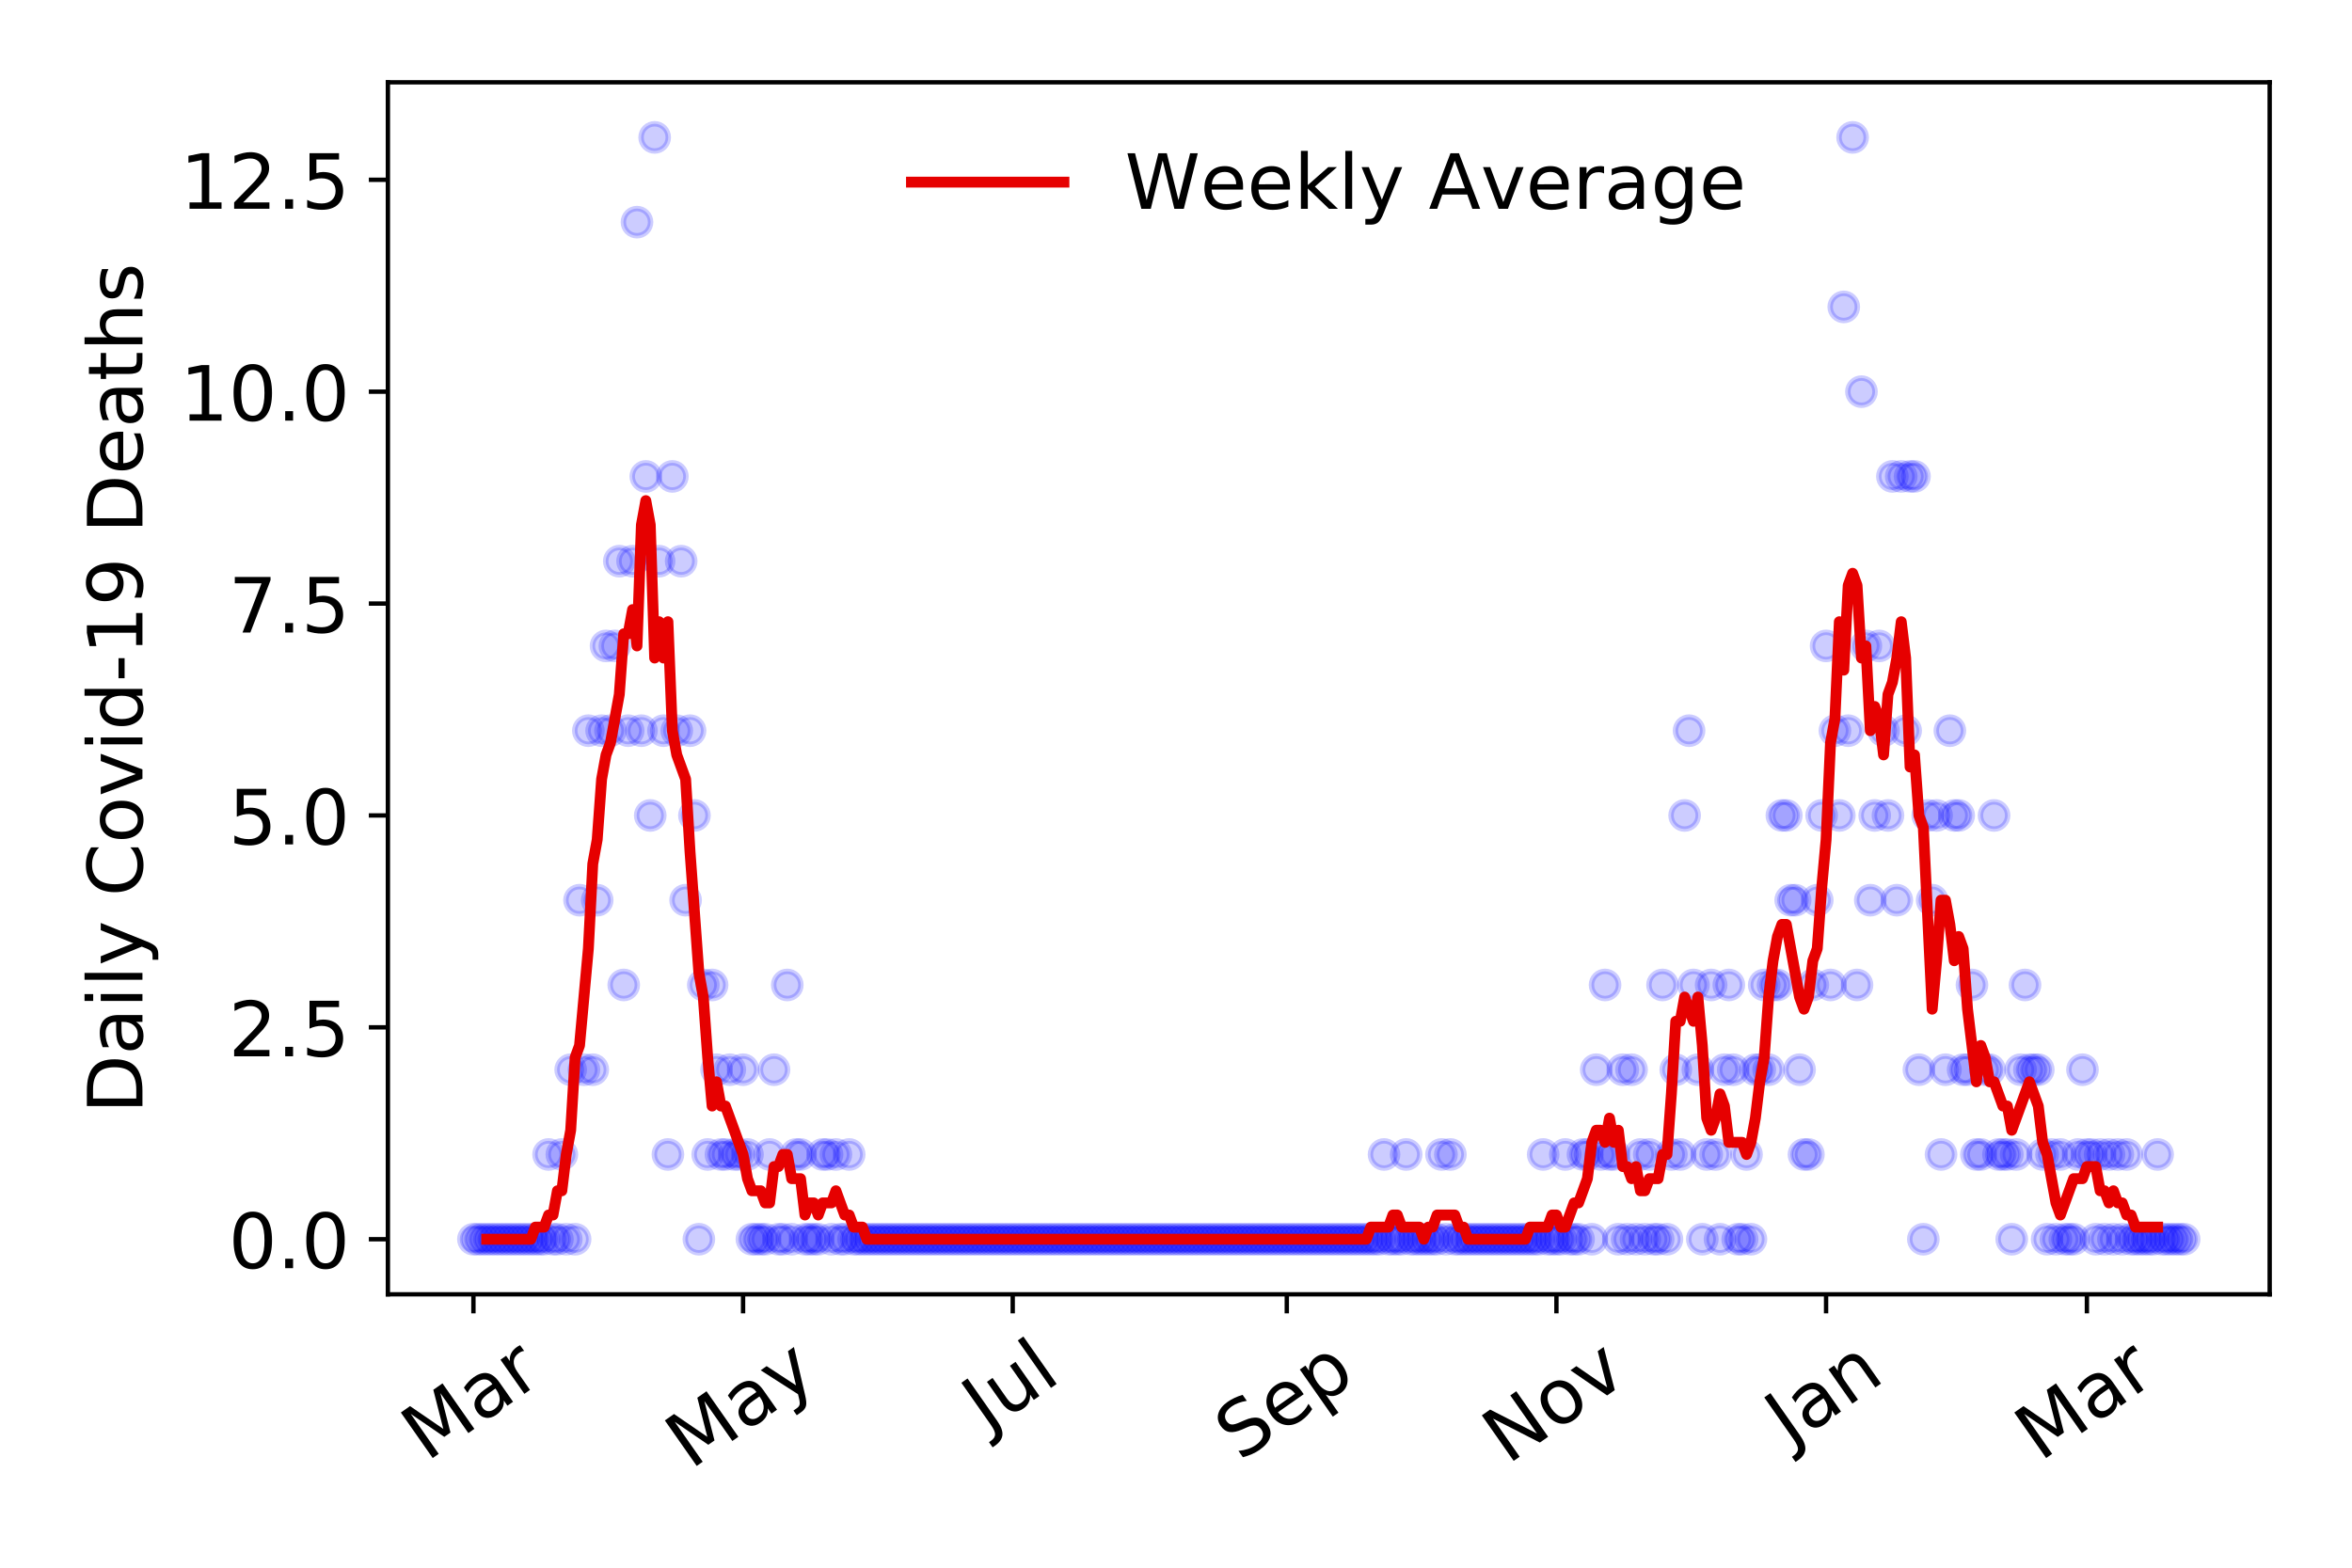 <?xml version="1.0" encoding="utf-8" standalone="no"?>
<!DOCTYPE svg PUBLIC "-//W3C//DTD SVG 1.1//EN"
  "http://www.w3.org/Graphics/SVG/1.1/DTD/svg11.dtd">
<!-- Created with matplotlib (https://matplotlib.org/) -->
<svg height="288pt" version="1.1" viewBox="0 0 432 288" width="432pt" xmlns="http://www.w3.org/2000/svg" xmlns:xlink="http://www.w3.org/1999/xlink">
 <defs>
  <style type="text/css">
*{stroke-linecap:butt;stroke-linejoin:round;}
  </style>
 </defs>
 <g id="figure_1">
  <g id="patch_1">
   <path d="M 0 288 
L 432 288 
L 432 0 
L 0 0 
z
" style="fill:#ffffff;"/>
  </g>
  <g id="axes_1">
   <g id="patch_2">
    <path d="M 71.245 237.778 
L 416.88 237.778 
L 416.88 15.12 
L 71.245 15.12 
z
" style="fill:#ffffff;"/>
   </g>
   <g id="matplotlib.axis_1">
    <g id="xtick_1">
     <g id="line2d_1">
      <defs>
       <path d="M 0 0 
L 0 3.5 
" id="m3d8c133c41" style="stroke:#000000;stroke-width:0.8;"/>
      </defs>
      <g>
       <use style="stroke:#000000;stroke-width:0.8;" x="86.956" xlink:href="#m3d8c133c41" y="237.778"/>
      </g>
     </g>
     <g id="text_1">
      <!-- Mar -->
      <defs>
       <path d="M 9.812 72.906 
L 24.516 72.906 
L 43.109 23.297 
L 61.812 72.906 
L 76.516 72.906 
L 76.516 0 
L 66.891 0 
L 66.891 64.016 
L 48.094 14.016 
L 38.188 14.016 
L 19.391 64.016 
L 19.391 0 
L 9.812 0 
z
" id="DejaVuSans-77"/>
       <path d="M 34.281 27.484 
Q 23.391 27.484 19.188 25 
Q 14.984 22.516 14.984 16.5 
Q 14.984 11.719 18.141 8.906 
Q 21.297 6.109 26.703 6.109 
Q 34.188 6.109 38.703 11.406 
Q 43.219 16.703 43.219 25.484 
L 43.219 27.484 
z
M 52.203 31.203 
L 52.203 0 
L 43.219 0 
L 43.219 8.297 
Q 40.141 3.328 35.547 0.953 
Q 30.953 -1.422 24.312 -1.422 
Q 15.922 -1.422 10.953 3.297 
Q 6 8.016 6 15.922 
Q 6 25.141 12.172 29.828 
Q 18.359 34.516 30.609 34.516 
L 43.219 34.516 
L 43.219 35.406 
Q 43.219 41.609 39.141 45 
Q 35.062 48.391 27.688 48.391 
Q 23 48.391 18.547 47.266 
Q 14.109 46.141 10.016 43.891 
L 10.016 52.203 
Q 14.938 54.109 19.578 55.047 
Q 24.219 56 28.609 56 
Q 40.484 56 46.344 49.844 
Q 52.203 43.703 52.203 31.203 
z
" id="DejaVuSans-97"/>
       <path d="M 41.109 46.297 
Q 39.594 47.172 37.812 47.578 
Q 36.031 48 33.891 48 
Q 26.266 48 22.188 43.047 
Q 18.109 38.094 18.109 28.812 
L 18.109 0 
L 9.078 0 
L 9.078 54.688 
L 18.109 54.688 
L 18.109 46.188 
Q 20.953 51.172 25.484 53.578 
Q 30.031 56 36.531 56 
Q 37.453 56 38.578 55.875 
Q 39.703 55.766 41.062 55.516 
z
" id="DejaVuSans-114"/>
      </defs>
      <g transform="translate(78.353 268.643)rotate(-35)scale(0.14 -0.14)">
       <use xlink:href="#DejaVuSans-77"/>
       <use x="86.279" xlink:href="#DejaVuSans-97"/>
       <use x="147.559" xlink:href="#DejaVuSans-114"/>
      </g>
     </g>
    </g>
    <g id="xtick_2">
     <g id="line2d_2">
      <g>
       <use style="stroke:#000000;stroke-width:0.8;" x="136.483" xlink:href="#m3d8c133c41" y="237.778"/>
      </g>
     </g>
     <g id="text_2">
      <!-- May -->
      <defs>
       <path d="M 32.172 -5.078 
Q 28.375 -14.844 24.75 -17.812 
Q 21.141 -20.797 15.094 -20.797 
L 7.906 -20.797 
L 7.906 -13.281 
L 13.188 -13.281 
Q 16.891 -13.281 18.938 -11.516 
Q 21 -9.766 23.484 -3.219 
L 25.094 0.875 
L 2.984 54.688 
L 12.5 54.688 
L 29.594 11.922 
L 46.688 54.688 
L 56.203 54.688 
z
" id="DejaVuSans-121"/>
      </defs>
      <g transform="translate(126.844 270.094)rotate(-35)scale(0.14 -0.14)">
       <use xlink:href="#DejaVuSans-77"/>
       <use x="86.279" xlink:href="#DejaVuSans-97"/>
       <use x="147.559" xlink:href="#DejaVuSans-121"/>
      </g>
     </g>
    </g>
    <g id="xtick_3">
     <g id="line2d_3">
      <g>
       <use style="stroke:#000000;stroke-width:0.8;" x="186.01" xlink:href="#m3d8c133c41" y="237.778"/>
      </g>
     </g>
     <g id="text_3">
      <!-- Jul -->
      <defs>
       <path d="M 9.812 72.906 
L 19.672 72.906 
L 19.672 5.078 
Q 19.672 -8.109 14.672 -14.062 
Q 9.672 -20.016 -1.422 -20.016 
L -5.172 -20.016 
L -5.172 -11.719 
L -2.094 -11.719 
Q 4.438 -11.719 7.125 -8.047 
Q 9.812 -4.391 9.812 5.078 
z
" id="DejaVuSans-74"/>
       <path d="M 8.5 21.578 
L 8.5 54.688 
L 17.484 54.688 
L 17.484 21.922 
Q 17.484 14.156 20.5 10.266 
Q 23.531 6.391 29.594 6.391 
Q 36.859 6.391 41.078 11.031 
Q 45.312 15.672 45.312 23.688 
L 45.312 54.688 
L 54.297 54.688 
L 54.297 0 
L 45.312 0 
L 45.312 8.406 
Q 42.047 3.422 37.719 1 
Q 33.406 -1.422 27.688 -1.422 
Q 18.266 -1.422 13.375 4.438 
Q 8.5 10.297 8.5 21.578 
z
M 31.109 56 
z
" id="DejaVuSans-117"/>
       <path d="M 9.422 75.984 
L 18.406 75.984 
L 18.406 0 
L 9.422 0 
z
" id="DejaVuSans-108"/>
      </defs>
      <g transform="translate(181.307 263.181)rotate(-35)scale(0.14 -0.14)">
       <use xlink:href="#DejaVuSans-74"/>
       <use x="29.492" xlink:href="#DejaVuSans-117"/>
       <use x="92.871" xlink:href="#DejaVuSans-108"/>
      </g>
     </g>
    </g>
    <g id="xtick_4">
     <g id="line2d_4">
      <g>
       <use style="stroke:#000000;stroke-width:0.8;" x="236.349" xlink:href="#m3d8c133c41" y="237.778"/>
      </g>
     </g>
     <g id="text_4">
      <!-- Sep -->
      <defs>
       <path d="M 53.516 70.516 
L 53.516 60.891 
Q 47.906 63.578 42.922 64.891 
Q 37.938 66.219 33.297 66.219 
Q 25.25 66.219 20.875 63.094 
Q 16.5 59.969 16.5 54.203 
Q 16.5 49.359 19.406 46.891 
Q 22.312 44.438 30.422 42.922 
L 36.375 41.703 
Q 47.406 39.594 52.656 34.297 
Q 57.906 29 57.906 20.125 
Q 57.906 9.516 50.797 4.047 
Q 43.703 -1.422 29.984 -1.422 
Q 24.812 -1.422 18.969 -0.25 
Q 13.141 0.922 6.891 3.219 
L 6.891 13.375 
Q 12.891 10.016 18.656 8.297 
Q 24.422 6.594 29.984 6.594 
Q 38.422 6.594 43.016 9.906 
Q 47.609 13.234 47.609 19.391 
Q 47.609 24.75 44.312 27.781 
Q 41.016 30.812 33.5 32.328 
L 27.484 33.5 
Q 16.453 35.688 11.516 40.375 
Q 6.594 45.062 6.594 53.422 
Q 6.594 63.094 13.406 68.656 
Q 20.219 74.219 32.172 74.219 
Q 37.312 74.219 42.625 73.281 
Q 47.953 72.359 53.516 70.516 
z
" id="DejaVuSans-83"/>
       <path d="M 56.203 29.594 
L 56.203 25.203 
L 14.891 25.203 
Q 15.484 15.922 20.484 11.062 
Q 25.484 6.203 34.422 6.203 
Q 39.594 6.203 44.453 7.469 
Q 49.312 8.734 54.109 11.281 
L 54.109 2.781 
Q 49.266 0.734 44.188 -0.344 
Q 39.109 -1.422 33.891 -1.422 
Q 20.797 -1.422 13.156 6.188 
Q 5.516 13.812 5.516 26.812 
Q 5.516 40.234 12.766 48.109 
Q 20.016 56 32.328 56 
Q 43.359 56 49.781 48.891 
Q 56.203 41.797 56.203 29.594 
z
M 47.219 32.234 
Q 47.125 39.594 43.094 43.984 
Q 39.062 48.391 32.422 48.391 
Q 24.906 48.391 20.391 44.141 
Q 15.875 39.891 15.188 32.172 
z
" id="DejaVuSans-101"/>
       <path d="M 18.109 8.203 
L 18.109 -20.797 
L 9.078 -20.797 
L 9.078 54.688 
L 18.109 54.688 
L 18.109 46.391 
Q 20.953 51.266 25.266 53.625 
Q 29.594 56 35.594 56 
Q 45.562 56 51.781 48.094 
Q 58.016 40.188 58.016 27.297 
Q 58.016 14.406 51.781 6.484 
Q 45.562 -1.422 35.594 -1.422 
Q 29.594 -1.422 25.266 0.953 
Q 20.953 3.328 18.109 8.203 
z
M 48.688 27.297 
Q 48.688 37.203 44.609 42.844 
Q 40.531 48.484 33.406 48.484 
Q 26.266 48.484 22.188 42.844 
Q 18.109 37.203 18.109 27.297 
Q 18.109 17.391 22.188 11.75 
Q 26.266 6.109 33.406 6.109 
Q 40.531 6.109 44.609 11.75 
Q 48.688 17.391 48.688 27.297 
z
" id="DejaVuSans-112"/>
      </defs>
      <g transform="translate(227.756 268.629)rotate(-35)scale(0.14 -0.14)">
       <use xlink:href="#DejaVuSans-83"/>
       <use x="63.477" xlink:href="#DejaVuSans-101"/>
       <use x="125" xlink:href="#DejaVuSans-112"/>
      </g>
     </g>
    </g>
    <g id="xtick_5">
     <g id="line2d_5">
      <g>
       <use style="stroke:#000000;stroke-width:0.8;" x="285.876" xlink:href="#m3d8c133c41" y="237.778"/>
      </g>
     </g>
     <g id="text_5">
      <!-- Nov -->
      <defs>
       <path d="M 9.812 72.906 
L 23.094 72.906 
L 55.422 11.922 
L 55.422 72.906 
L 64.984 72.906 
L 64.984 0 
L 51.703 0 
L 19.391 60.984 
L 19.391 0 
L 9.812 0 
z
" id="DejaVuSans-78"/>
       <path d="M 30.609 48.391 
Q 23.391 48.391 19.188 42.75 
Q 14.984 37.109 14.984 27.297 
Q 14.984 17.484 19.156 11.844 
Q 23.344 6.203 30.609 6.203 
Q 37.797 6.203 41.984 11.859 
Q 46.188 17.531 46.188 27.297 
Q 46.188 37.016 41.984 42.703 
Q 37.797 48.391 30.609 48.391 
z
M 30.609 56 
Q 42.328 56 49.016 48.375 
Q 55.719 40.766 55.719 27.297 
Q 55.719 13.875 49.016 6.219 
Q 42.328 -1.422 30.609 -1.422 
Q 18.844 -1.422 12.172 6.219 
Q 5.516 13.875 5.516 27.297 
Q 5.516 40.766 12.172 48.375 
Q 18.844 56 30.609 56 
z
" id="DejaVuSans-111"/>
       <path d="M 2.984 54.688 
L 12.5 54.688 
L 29.594 8.797 
L 46.688 54.688 
L 56.203 54.688 
L 35.688 0 
L 23.484 0 
z
" id="DejaVuSans-118"/>
      </defs>
      <g transform="translate(276.9 269.166)rotate(-35)scale(0.14 -0.14)">
       <use xlink:href="#DejaVuSans-78"/>
       <use x="74.805" xlink:href="#DejaVuSans-111"/>
       <use x="135.986" xlink:href="#DejaVuSans-118"/>
      </g>
     </g>
    </g>
    <g id="xtick_6">
     <g id="line2d_6">
      <g>
       <use style="stroke:#000000;stroke-width:0.8;" x="335.404" xlink:href="#m3d8c133c41" y="237.778"/>
      </g>
     </g>
     <g id="text_6">
      <!-- Jan -->
      <defs>
       <path d="M 54.891 33.016 
L 54.891 0 
L 45.906 0 
L 45.906 32.719 
Q 45.906 40.484 42.875 44.328 
Q 39.844 48.188 33.797 48.188 
Q 26.516 48.188 22.312 43.547 
Q 18.109 38.922 18.109 30.906 
L 18.109 0 
L 9.078 0 
L 9.078 54.688 
L 18.109 54.688 
L 18.109 46.188 
Q 21.344 51.125 25.703 53.562 
Q 30.078 56 35.797 56 
Q 45.219 56 50.047 50.172 
Q 54.891 44.344 54.891 33.016 
z
" id="DejaVuSans-110"/>
      </defs>
      <g transform="translate(328.78 265.871)rotate(-35)scale(0.14 -0.14)">
       <use xlink:href="#DejaVuSans-74"/>
       <use x="29.492" xlink:href="#DejaVuSans-97"/>
       <use x="90.771" xlink:href="#DejaVuSans-110"/>
      </g>
     </g>
    </g>
    <g id="xtick_7">
     <g id="line2d_7">
      <g>
       <use style="stroke:#000000;stroke-width:0.8;" x="383.307" xlink:href="#m3d8c133c41" y="237.778"/>
      </g>
     </g>
     <g id="text_7">
      <!-- Mar -->
      <g transform="translate(374.704 268.643)rotate(-35)scale(0.14 -0.14)">
       <use xlink:href="#DejaVuSans-77"/>
       <use x="86.279" xlink:href="#DejaVuSans-97"/>
       <use x="147.559" xlink:href="#DejaVuSans-114"/>
      </g>
     </g>
    </g>
   </g>
   <g id="matplotlib.axis_2">
    <g id="ytick_1">
     <g id="line2d_8">
      <defs>
       <path d="M 0 0 
L -3.5 0 
" id="m70ae4f46f9" style="stroke:#000000;stroke-width:0.8;"/>
      </defs>
      <g>
       <use style="stroke:#000000;stroke-width:0.8;" x="71.245" xlink:href="#m70ae4f46f9" y="227.657"/>
      </g>
     </g>
     <g id="text_8">
      <!-- 0.0 -->
      <defs>
       <path d="M 31.781 66.406 
Q 24.172 66.406 20.328 58.906 
Q 16.5 51.422 16.5 36.375 
Q 16.5 21.391 20.328 13.891 
Q 24.172 6.391 31.781 6.391 
Q 39.453 6.391 43.281 13.891 
Q 47.125 21.391 47.125 36.375 
Q 47.125 51.422 43.281 58.906 
Q 39.453 66.406 31.781 66.406 
z
M 31.781 74.219 
Q 44.047 74.219 50.516 64.516 
Q 56.984 54.828 56.984 36.375 
Q 56.984 17.969 50.516 8.266 
Q 44.047 -1.422 31.781 -1.422 
Q 19.531 -1.422 13.062 8.266 
Q 6.594 17.969 6.594 36.375 
Q 6.594 54.828 13.062 64.516 
Q 19.531 74.219 31.781 74.219 
z
" id="DejaVuSans-48"/>
       <path d="M 10.688 12.406 
L 21 12.406 
L 21 0 
L 10.688 0 
z
" id="DejaVuSans-46"/>
      </defs>
      <g transform="translate(41.981 232.976)scale(0.14 -0.14)">
       <use xlink:href="#DejaVuSans-48"/>
       <use x="63.623" xlink:href="#DejaVuSans-46"/>
       <use x="95.41" xlink:href="#DejaVuSans-48"/>
      </g>
     </g>
    </g>
    <g id="ytick_2">
     <g id="line2d_9">
      <g>
       <use style="stroke:#000000;stroke-width:0.8;" x="71.245" xlink:href="#m70ae4f46f9" y="188.731"/>
      </g>
     </g>
     <g id="text_9">
      <!-- 2.5 -->
      <defs>
       <path d="M 19.188 8.297 
L 53.609 8.297 
L 53.609 0 
L 7.328 0 
L 7.328 8.297 
Q 12.938 14.109 22.625 23.891 
Q 32.328 33.688 34.812 36.531 
Q 39.547 41.844 41.422 45.531 
Q 43.312 49.219 43.312 52.781 
Q 43.312 58.594 39.234 62.25 
Q 35.156 65.922 28.609 65.922 
Q 23.969 65.922 18.812 64.312 
Q 13.672 62.703 7.812 59.422 
L 7.812 69.391 
Q 13.766 71.781 18.938 73 
Q 24.125 74.219 28.422 74.219 
Q 39.75 74.219 46.484 68.547 
Q 53.219 62.891 53.219 53.422 
Q 53.219 48.922 51.531 44.891 
Q 49.859 40.875 45.406 35.406 
Q 44.188 33.984 37.641 27.219 
Q 31.109 20.453 19.188 8.297 
z
" id="DejaVuSans-50"/>
       <path d="M 10.797 72.906 
L 49.516 72.906 
L 49.516 64.594 
L 19.828 64.594 
L 19.828 46.734 
Q 21.969 47.469 24.109 47.828 
Q 26.266 48.188 28.422 48.188 
Q 40.625 48.188 47.75 41.5 
Q 54.891 34.812 54.891 23.391 
Q 54.891 11.625 47.562 5.094 
Q 40.234 -1.422 26.906 -1.422 
Q 22.312 -1.422 17.547 -0.641 
Q 12.797 0.141 7.719 1.703 
L 7.719 11.625 
Q 12.109 9.234 16.797 8.062 
Q 21.484 6.891 26.703 6.891 
Q 35.156 6.891 40.078 11.328 
Q 45.016 15.766 45.016 23.391 
Q 45.016 31 40.078 35.438 
Q 35.156 39.891 26.703 39.891 
Q 22.75 39.891 18.812 39.016 
Q 14.891 38.141 10.797 36.281 
z
" id="DejaVuSans-53"/>
      </defs>
      <g transform="translate(41.981 194.05)scale(0.14 -0.14)">
       <use xlink:href="#DejaVuSans-50"/>
       <use x="63.623" xlink:href="#DejaVuSans-46"/>
       <use x="95.41" xlink:href="#DejaVuSans-53"/>
      </g>
     </g>
    </g>
    <g id="ytick_3">
     <g id="line2d_10">
      <g>
       <use style="stroke:#000000;stroke-width:0.8;" x="71.245" xlink:href="#m70ae4f46f9" y="149.805"/>
      </g>
     </g>
     <g id="text_10">
      <!-- 5.0 -->
      <g transform="translate(41.981 155.124)scale(0.14 -0.14)">
       <use xlink:href="#DejaVuSans-53"/>
       <use x="63.623" xlink:href="#DejaVuSans-46"/>
       <use x="95.41" xlink:href="#DejaVuSans-48"/>
      </g>
     </g>
    </g>
    <g id="ytick_4">
     <g id="line2d_11">
      <g>
       <use style="stroke:#000000;stroke-width:0.8;" x="71.245" xlink:href="#m70ae4f46f9" y="110.879"/>
      </g>
     </g>
     <g id="text_11">
      <!-- 7.5 -->
      <defs>
       <path d="M 8.203 72.906 
L 55.078 72.906 
L 55.078 68.703 
L 28.609 0 
L 18.312 0 
L 43.219 64.594 
L 8.203 64.594 
z
" id="DejaVuSans-55"/>
      </defs>
      <g transform="translate(41.981 116.197)scale(0.14 -0.14)">
       <use xlink:href="#DejaVuSans-55"/>
       <use x="63.623" xlink:href="#DejaVuSans-46"/>
       <use x="95.41" xlink:href="#DejaVuSans-53"/>
      </g>
     </g>
    </g>
    <g id="ytick_5">
     <g id="line2d_12">
      <g>
       <use style="stroke:#000000;stroke-width:0.8;" x="71.245" xlink:href="#m70ae4f46f9" y="71.952"/>
      </g>
     </g>
     <g id="text_12">
      <!-- 10.0 -->
      <defs>
       <path d="M 12.406 8.297 
L 28.516 8.297 
L 28.516 63.922 
L 10.984 60.406 
L 10.984 69.391 
L 28.422 72.906 
L 38.281 72.906 
L 38.281 8.297 
L 54.391 8.297 
L 54.391 0 
L 12.406 0 
z
" id="DejaVuSans-49"/>
      </defs>
      <g transform="translate(33.073 77.271)scale(0.14 -0.14)">
       <use xlink:href="#DejaVuSans-49"/>
       <use x="63.623" xlink:href="#DejaVuSans-48"/>
       <use x="127.246" xlink:href="#DejaVuSans-46"/>
       <use x="159.033" xlink:href="#DejaVuSans-48"/>
      </g>
     </g>
    </g>
    <g id="ytick_6">
     <g id="line2d_13">
      <g>
       <use style="stroke:#000000;stroke-width:0.8;" x="71.245" xlink:href="#m70ae4f46f9" y="33.026"/>
      </g>
     </g>
     <g id="text_13">
      <!-- 12.5 -->
      <g transform="translate(33.073 38.345)scale(0.14 -0.14)">
       <use xlink:href="#DejaVuSans-49"/>
       <use x="63.623" xlink:href="#DejaVuSans-50"/>
       <use x="127.246" xlink:href="#DejaVuSans-46"/>
       <use x="159.033" xlink:href="#DejaVuSans-53"/>
      </g>
     </g>
    </g>
    <g id="text_14">
     <!-- Daily Covid-19 Deaths -->
     <defs>
      <path d="M 19.672 64.797 
L 19.672 8.109 
L 31.594 8.109 
Q 46.688 8.109 53.688 14.938 
Q 60.688 21.781 60.688 36.531 
Q 60.688 51.172 53.688 57.984 
Q 46.688 64.797 31.594 64.797 
z
M 9.812 72.906 
L 30.078 72.906 
Q 51.266 72.906 61.172 64.094 
Q 71.094 55.281 71.094 36.531 
Q 71.094 17.672 61.125 8.828 
Q 51.172 0 30.078 0 
L 9.812 0 
z
" id="DejaVuSans-68"/>
      <path d="M 9.422 54.688 
L 18.406 54.688 
L 18.406 0 
L 9.422 0 
z
M 9.422 75.984 
L 18.406 75.984 
L 18.406 64.594 
L 9.422 64.594 
z
" id="DejaVuSans-105"/>
      <path id="DejaVuSans-32"/>
      <path d="M 64.406 67.281 
L 64.406 56.891 
Q 59.422 61.531 53.781 63.812 
Q 48.141 66.109 41.797 66.109 
Q 29.297 66.109 22.656 58.469 
Q 16.016 50.828 16.016 36.375 
Q 16.016 21.969 22.656 14.328 
Q 29.297 6.688 41.797 6.688 
Q 48.141 6.688 53.781 8.984 
Q 59.422 11.281 64.406 15.922 
L 64.406 5.609 
Q 59.234 2.094 53.438 0.328 
Q 47.656 -1.422 41.219 -1.422 
Q 24.656 -1.422 15.125 8.703 
Q 5.609 18.844 5.609 36.375 
Q 5.609 53.953 15.125 64.078 
Q 24.656 74.219 41.219 74.219 
Q 47.75 74.219 53.531 72.484 
Q 59.328 70.75 64.406 67.281 
z
" id="DejaVuSans-67"/>
      <path d="M 45.406 46.391 
L 45.406 75.984 
L 54.391 75.984 
L 54.391 0 
L 45.406 0 
L 45.406 8.203 
Q 42.578 3.328 38.25 0.953 
Q 33.938 -1.422 27.875 -1.422 
Q 17.969 -1.422 11.734 6.484 
Q 5.516 14.406 5.516 27.297 
Q 5.516 40.188 11.734 48.094 
Q 17.969 56 27.875 56 
Q 33.938 56 38.25 53.625 
Q 42.578 51.266 45.406 46.391 
z
M 14.797 27.297 
Q 14.797 17.391 18.875 11.75 
Q 22.953 6.109 30.078 6.109 
Q 37.203 6.109 41.297 11.75 
Q 45.406 17.391 45.406 27.297 
Q 45.406 37.203 41.297 42.844 
Q 37.203 48.484 30.078 48.484 
Q 22.953 48.484 18.875 42.844 
Q 14.797 37.203 14.797 27.297 
z
" id="DejaVuSans-100"/>
      <path d="M 4.891 31.391 
L 31.203 31.391 
L 31.203 23.391 
L 4.891 23.391 
z
" id="DejaVuSans-45"/>
      <path d="M 10.984 1.516 
L 10.984 10.5 
Q 14.703 8.734 18.5 7.812 
Q 22.312 6.891 25.984 6.891 
Q 35.75 6.891 40.891 13.453 
Q 46.047 20.016 46.781 33.406 
Q 43.953 29.203 39.594 26.953 
Q 35.25 24.703 29.984 24.703 
Q 19.047 24.703 12.672 31.312 
Q 6.297 37.938 6.297 49.422 
Q 6.297 60.641 12.938 67.422 
Q 19.578 74.219 30.609 74.219 
Q 43.266 74.219 49.922 64.516 
Q 56.594 54.828 56.594 36.375 
Q 56.594 19.141 48.406 8.859 
Q 40.234 -1.422 26.422 -1.422 
Q 22.703 -1.422 18.891 -0.688 
Q 15.094 0.047 10.984 1.516 
z
M 30.609 32.422 
Q 37.25 32.422 41.125 36.953 
Q 45.016 41.5 45.016 49.422 
Q 45.016 57.281 41.125 61.844 
Q 37.25 66.406 30.609 66.406 
Q 23.969 66.406 20.094 61.844 
Q 16.219 57.281 16.219 49.422 
Q 16.219 41.5 20.094 36.953 
Q 23.969 32.422 30.609 32.422 
z
" id="DejaVuSans-57"/>
      <path d="M 18.312 70.219 
L 18.312 54.688 
L 36.812 54.688 
L 36.812 47.703 
L 18.312 47.703 
L 18.312 18.016 
Q 18.312 11.328 20.141 9.422 
Q 21.969 7.516 27.594 7.516 
L 36.812 7.516 
L 36.812 0 
L 27.594 0 
Q 17.188 0 13.234 3.875 
Q 9.281 7.766 9.281 18.016 
L 9.281 47.703 
L 2.688 47.703 
L 2.688 54.688 
L 9.281 54.688 
L 9.281 70.219 
z
" id="DejaVuSans-116"/>
      <path d="M 54.891 33.016 
L 54.891 0 
L 45.906 0 
L 45.906 32.719 
Q 45.906 40.484 42.875 44.328 
Q 39.844 48.188 33.797 48.188 
Q 26.516 48.188 22.312 43.547 
Q 18.109 38.922 18.109 30.906 
L 18.109 0 
L 9.078 0 
L 9.078 75.984 
L 18.109 75.984 
L 18.109 46.188 
Q 21.344 51.125 25.703 53.562 
Q 30.078 56 35.797 56 
Q 45.219 56 50.047 50.172 
Q 54.891 44.344 54.891 33.016 
z
" id="DejaVuSans-104"/>
      <path d="M 44.281 53.078 
L 44.281 44.578 
Q 40.484 46.531 36.375 47.5 
Q 32.281 48.484 27.875 48.484 
Q 21.188 48.484 17.844 46.438 
Q 14.5 44.391 14.5 40.281 
Q 14.5 37.156 16.891 35.375 
Q 19.281 33.594 26.516 31.984 
L 29.594 31.297 
Q 39.156 29.25 43.188 25.516 
Q 47.219 21.781 47.219 15.094 
Q 47.219 7.469 41.188 3.016 
Q 35.156 -1.422 24.609 -1.422 
Q 20.219 -1.422 15.453 -0.562 
Q 10.688 0.297 5.422 2 
L 5.422 11.281 
Q 10.406 8.688 15.234 7.391 
Q 20.062 6.109 24.812 6.109 
Q 31.156 6.109 34.562 8.281 
Q 37.984 10.453 37.984 14.406 
Q 37.984 18.062 35.516 20.016 
Q 33.062 21.969 24.703 23.781 
L 21.578 24.516 
Q 13.234 26.266 9.516 29.906 
Q 5.812 33.547 5.812 39.891 
Q 5.812 47.609 11.281 51.797 
Q 16.75 56 26.812 56 
Q 31.781 56 36.172 55.266 
Q 40.578 54.547 44.281 53.078 
z
" id="DejaVuSans-115"/>
     </defs>
     <g transform="translate(26.162 204.56)rotate(-90)scale(0.14 -0.14)">
      <use xlink:href="#DejaVuSans-68"/>
      <use x="77.002" xlink:href="#DejaVuSans-97"/>
      <use x="138.281" xlink:href="#DejaVuSans-105"/>
      <use x="166.064" xlink:href="#DejaVuSans-108"/>
      <use x="193.848" xlink:href="#DejaVuSans-121"/>
      <use x="253.027" xlink:href="#DejaVuSans-32"/>
      <use x="284.814" xlink:href="#DejaVuSans-67"/>
      <use x="354.639" xlink:href="#DejaVuSans-111"/>
      <use x="415.82" xlink:href="#DejaVuSans-118"/>
      <use x="475" xlink:href="#DejaVuSans-105"/>
      <use x="502.783" xlink:href="#DejaVuSans-100"/>
      <use x="566.26" xlink:href="#DejaVuSans-45"/>
      <use x="602.344" xlink:href="#DejaVuSans-49"/>
      <use x="665.967" xlink:href="#DejaVuSans-57"/>
      <use x="729.59" xlink:href="#DejaVuSans-32"/>
      <use x="761.377" xlink:href="#DejaVuSans-68"/>
      <use x="838.379" xlink:href="#DejaVuSans-101"/>
      <use x="899.902" xlink:href="#DejaVuSans-97"/>
      <use x="961.182" xlink:href="#DejaVuSans-116"/>
      <use x="1000.391" xlink:href="#DejaVuSans-104"/>
      <use x="1063.77" xlink:href="#DejaVuSans-115"/>
     </g>
    </g>
   </g>
   <g id="line2d_14">
    <defs>
     <path d="M 0 2.5 
C 0.663 2.5 1.299 2.237 1.768 1.768 
C 2.237 1.299 2.5 0.663 2.5 0 
C 2.5 -0.663 2.237 -1.299 1.768 -1.768 
C 1.299 -2.237 0.663 -2.5 0 -2.5 
C -0.663 -2.5 -1.299 -2.237 -1.768 -1.768 
C -2.237 -1.299 -2.5 -0.663 -2.5 0 
C -2.5 0.663 -2.237 1.299 -1.768 1.768 
C -1.299 2.237 -0.663 2.5 0 2.5 
z
" id="m2cd45bb0ef" style="stroke:#0000ff;stroke-opacity:0.2;"/>
    </defs>
    <g clip-path="url(#p6872d057bb)">
     <use style="fill:#0000ff;fill-opacity:0.2;stroke:#0000ff;stroke-opacity:0.2;" x="86.956" xlink:href="#m2cd45bb0ef" y="227.657"/>
     <use style="fill:#0000ff;fill-opacity:0.2;stroke:#0000ff;stroke-opacity:0.2;" x="87.768" xlink:href="#m2cd45bb0ef" y="227.657"/>
     <use style="fill:#0000ff;fill-opacity:0.2;stroke:#0000ff;stroke-opacity:0.2;" x="88.58" xlink:href="#m2cd45bb0ef" y="227.657"/>
     <use style="fill:#0000ff;fill-opacity:0.2;stroke:#0000ff;stroke-opacity:0.2;" x="89.391" xlink:href="#m2cd45bb0ef" y="227.657"/>
     <use style="fill:#0000ff;fill-opacity:0.2;stroke:#0000ff;stroke-opacity:0.2;" x="90.203" xlink:href="#m2cd45bb0ef" y="227.657"/>
     <use style="fill:#0000ff;fill-opacity:0.2;stroke:#0000ff;stroke-opacity:0.2;" x="91.015" xlink:href="#m2cd45bb0ef" y="227.657"/>
     <use style="fill:#0000ff;fill-opacity:0.2;stroke:#0000ff;stroke-opacity:0.2;" x="91.827" xlink:href="#m2cd45bb0ef" y="227.657"/>
     <use style="fill:#0000ff;fill-opacity:0.2;stroke:#0000ff;stroke-opacity:0.2;" x="92.639" xlink:href="#m2cd45bb0ef" y="227.657"/>
     <use style="fill:#0000ff;fill-opacity:0.2;stroke:#0000ff;stroke-opacity:0.2;" x="93.451" xlink:href="#m2cd45bb0ef" y="227.657"/>
     <use style="fill:#0000ff;fill-opacity:0.2;stroke:#0000ff;stroke-opacity:0.2;" x="94.263" xlink:href="#m2cd45bb0ef" y="227.657"/>
     <use style="fill:#0000ff;fill-opacity:0.2;stroke:#0000ff;stroke-opacity:0.2;" x="95.075" xlink:href="#m2cd45bb0ef" y="227.657"/>
     <use style="fill:#0000ff;fill-opacity:0.2;stroke:#0000ff;stroke-opacity:0.2;" x="95.887" xlink:href="#m2cd45bb0ef" y="227.657"/>
     <use style="fill:#0000ff;fill-opacity:0.2;stroke:#0000ff;stroke-opacity:0.2;" x="96.699" xlink:href="#m2cd45bb0ef" y="227.657"/>
     <use style="fill:#0000ff;fill-opacity:0.2;stroke:#0000ff;stroke-opacity:0.2;" x="97.511" xlink:href="#m2cd45bb0ef" y="227.657"/>
     <use style="fill:#0000ff;fill-opacity:0.2;stroke:#0000ff;stroke-opacity:0.2;" x="98.323" xlink:href="#m2cd45bb0ef" y="227.657"/>
     <use style="fill:#0000ff;fill-opacity:0.2;stroke:#0000ff;stroke-opacity:0.2;" x="99.135" xlink:href="#m2cd45bb0ef" y="227.657"/>
     <use style="fill:#0000ff;fill-opacity:0.2;stroke:#0000ff;stroke-opacity:0.2;" x="99.946" xlink:href="#m2cd45bb0ef" y="227.657"/>
     <use style="fill:#0000ff;fill-opacity:0.2;stroke:#0000ff;stroke-opacity:0.2;" x="100.758" xlink:href="#m2cd45bb0ef" y="212.087"/>
     <use style="fill:#0000ff;fill-opacity:0.2;stroke:#0000ff;stroke-opacity:0.2;" x="101.57" xlink:href="#m2cd45bb0ef" y="227.657"/>
     <use style="fill:#0000ff;fill-opacity:0.2;stroke:#0000ff;stroke-opacity:0.2;" x="102.382" xlink:href="#m2cd45bb0ef" y="227.657"/>
     <use style="fill:#0000ff;fill-opacity:0.2;stroke:#0000ff;stroke-opacity:0.2;" x="103.194" xlink:href="#m2cd45bb0ef" y="212.087"/>
     <use style="fill:#0000ff;fill-opacity:0.2;stroke:#0000ff;stroke-opacity:0.2;" x="104.006" xlink:href="#m2cd45bb0ef" y="227.657"/>
     <use style="fill:#0000ff;fill-opacity:0.2;stroke:#0000ff;stroke-opacity:0.2;" x="104.818" xlink:href="#m2cd45bb0ef" y="196.516"/>
     <use style="fill:#0000ff;fill-opacity:0.2;stroke:#0000ff;stroke-opacity:0.2;" x="105.63" xlink:href="#m2cd45bb0ef" y="227.657"/>
     <use style="fill:#0000ff;fill-opacity:0.2;stroke:#0000ff;stroke-opacity:0.2;" x="106.442" xlink:href="#m2cd45bb0ef" y="165.375"/>
     <use style="fill:#0000ff;fill-opacity:0.2;stroke:#0000ff;stroke-opacity:0.2;" x="107.254" xlink:href="#m2cd45bb0ef" y="196.516"/>
     <use style="fill:#0000ff;fill-opacity:0.2;stroke:#0000ff;stroke-opacity:0.2;" x="108.066" xlink:href="#m2cd45bb0ef" y="134.234"/>
     <use style="fill:#0000ff;fill-opacity:0.2;stroke:#0000ff;stroke-opacity:0.2;" x="108.878" xlink:href="#m2cd45bb0ef" y="196.516"/>
     <use style="fill:#0000ff;fill-opacity:0.2;stroke:#0000ff;stroke-opacity:0.2;" x="109.689" xlink:href="#m2cd45bb0ef" y="165.375"/>
     <use style="fill:#0000ff;fill-opacity:0.2;stroke:#0000ff;stroke-opacity:0.2;" x="110.501" xlink:href="#m2cd45bb0ef" y="134.234"/>
     <use style="fill:#0000ff;fill-opacity:0.2;stroke:#0000ff;stroke-opacity:0.2;" x="111.313" xlink:href="#m2cd45bb0ef" y="118.664"/>
     <use style="fill:#0000ff;fill-opacity:0.2;stroke:#0000ff;stroke-opacity:0.2;" x="112.125" xlink:href="#m2cd45bb0ef" y="134.234"/>
     <use style="fill:#0000ff;fill-opacity:0.2;stroke:#0000ff;stroke-opacity:0.2;" x="112.937" xlink:href="#m2cd45bb0ef" y="118.664"/>
     <use style="fill:#0000ff;fill-opacity:0.2;stroke:#0000ff;stroke-opacity:0.2;" x="113.749" xlink:href="#m2cd45bb0ef" y="103.093"/>
     <use style="fill:#0000ff;fill-opacity:0.2;stroke:#0000ff;stroke-opacity:0.2;" x="114.561" xlink:href="#m2cd45bb0ef" y="180.946"/>
     <use style="fill:#0000ff;fill-opacity:0.2;stroke:#0000ff;stroke-opacity:0.2;" x="115.373" xlink:href="#m2cd45bb0ef" y="134.234"/>
     <use style="fill:#0000ff;fill-opacity:0.2;stroke:#0000ff;stroke-opacity:0.2;" x="116.185" xlink:href="#m2cd45bb0ef" y="103.093"/>
     <use style="fill:#0000ff;fill-opacity:0.2;stroke:#0000ff;stroke-opacity:0.2;" x="116.997" xlink:href="#m2cd45bb0ef" y="40.811"/>
     <use style="fill:#0000ff;fill-opacity:0.2;stroke:#0000ff;stroke-opacity:0.2;" x="117.809" xlink:href="#m2cd45bb0ef" y="134.234"/>
     <use style="fill:#0000ff;fill-opacity:0.2;stroke:#0000ff;stroke-opacity:0.2;" x="118.621" xlink:href="#m2cd45bb0ef" y="87.523"/>
     <use style="fill:#0000ff;fill-opacity:0.2;stroke:#0000ff;stroke-opacity:0.2;" x="119.433" xlink:href="#m2cd45bb0ef" y="149.805"/>
     <use style="fill:#0000ff;fill-opacity:0.2;stroke:#0000ff;stroke-opacity:0.2;" x="120.244" xlink:href="#m2cd45bb0ef" y="25.241"/>
     <use style="fill:#0000ff;fill-opacity:0.2;stroke:#0000ff;stroke-opacity:0.2;" x="121.056" xlink:href="#m2cd45bb0ef" y="103.093"/>
     <use style="fill:#0000ff;fill-opacity:0.2;stroke:#0000ff;stroke-opacity:0.2;" x="121.868" xlink:href="#m2cd45bb0ef" y="134.234"/>
     <use style="fill:#0000ff;fill-opacity:0.2;stroke:#0000ff;stroke-opacity:0.2;" x="122.68" xlink:href="#m2cd45bb0ef" y="212.087"/>
     <use style="fill:#0000ff;fill-opacity:0.2;stroke:#0000ff;stroke-opacity:0.2;" x="123.492" xlink:href="#m2cd45bb0ef" y="87.523"/>
     <use style="fill:#0000ff;fill-opacity:0.2;stroke:#0000ff;stroke-opacity:0.2;" x="124.304" xlink:href="#m2cd45bb0ef" y="134.234"/>
     <use style="fill:#0000ff;fill-opacity:0.2;stroke:#0000ff;stroke-opacity:0.2;" x="125.116" xlink:href="#m2cd45bb0ef" y="103.093"/>
     <use style="fill:#0000ff;fill-opacity:0.2;stroke:#0000ff;stroke-opacity:0.2;" x="125.928" xlink:href="#m2cd45bb0ef" y="165.375"/>
     <use style="fill:#0000ff;fill-opacity:0.2;stroke:#0000ff;stroke-opacity:0.2;" x="126.74" xlink:href="#m2cd45bb0ef" y="134.234"/>
     <use style="fill:#0000ff;fill-opacity:0.2;stroke:#0000ff;stroke-opacity:0.2;" x="127.552" xlink:href="#m2cd45bb0ef" y="149.805"/>
     <use style="fill:#0000ff;fill-opacity:0.2;stroke:#0000ff;stroke-opacity:0.2;" x="128.364" xlink:href="#m2cd45bb0ef" y="227.657"/>
     <use style="fill:#0000ff;fill-opacity:0.2;stroke:#0000ff;stroke-opacity:0.2;" x="129.176" xlink:href="#m2cd45bb0ef" y="180.946"/>
     <use style="fill:#0000ff;fill-opacity:0.2;stroke:#0000ff;stroke-opacity:0.2;" x="129.988" xlink:href="#m2cd45bb0ef" y="212.087"/>
     <use style="fill:#0000ff;fill-opacity:0.2;stroke:#0000ff;stroke-opacity:0.2;" x="130.799" xlink:href="#m2cd45bb0ef" y="180.946"/>
     <use style="fill:#0000ff;fill-opacity:0.2;stroke:#0000ff;stroke-opacity:0.2;" x="131.611" xlink:href="#m2cd45bb0ef" y="196.516"/>
     <use style="fill:#0000ff;fill-opacity:0.2;stroke:#0000ff;stroke-opacity:0.2;" x="132.423" xlink:href="#m2cd45bb0ef" y="212.087"/>
     <use style="fill:#0000ff;fill-opacity:0.2;stroke:#0000ff;stroke-opacity:0.2;" x="133.235" xlink:href="#m2cd45bb0ef" y="212.087"/>
     <use style="fill:#0000ff;fill-opacity:0.2;stroke:#0000ff;stroke-opacity:0.2;" x="134.047" xlink:href="#m2cd45bb0ef" y="196.516"/>
     <use style="fill:#0000ff;fill-opacity:0.2;stroke:#0000ff;stroke-opacity:0.2;" x="134.859" xlink:href="#m2cd45bb0ef" y="212.087"/>
     <use style="fill:#0000ff;fill-opacity:0.2;stroke:#0000ff;stroke-opacity:0.2;" x="135.671" xlink:href="#m2cd45bb0ef" y="212.087"/>
     <use style="fill:#0000ff;fill-opacity:0.2;stroke:#0000ff;stroke-opacity:0.2;" x="136.483" xlink:href="#m2cd45bb0ef" y="196.516"/>
     <use style="fill:#0000ff;fill-opacity:0.2;stroke:#0000ff;stroke-opacity:0.2;" x="137.295" xlink:href="#m2cd45bb0ef" y="212.087"/>
     <use style="fill:#0000ff;fill-opacity:0.2;stroke:#0000ff;stroke-opacity:0.2;" x="138.107" xlink:href="#m2cd45bb0ef" y="227.657"/>
     <use style="fill:#0000ff;fill-opacity:0.2;stroke:#0000ff;stroke-opacity:0.2;" x="138.919" xlink:href="#m2cd45bb0ef" y="227.657"/>
     <use style="fill:#0000ff;fill-opacity:0.2;stroke:#0000ff;stroke-opacity:0.2;" x="139.731" xlink:href="#m2cd45bb0ef" y="227.657"/>
     <use style="fill:#0000ff;fill-opacity:0.2;stroke:#0000ff;stroke-opacity:0.2;" x="140.543" xlink:href="#m2cd45bb0ef" y="227.657"/>
     <use style="fill:#0000ff;fill-opacity:0.2;stroke:#0000ff;stroke-opacity:0.2;" x="141.354" xlink:href="#m2cd45bb0ef" y="212.087"/>
     <use style="fill:#0000ff;fill-opacity:0.2;stroke:#0000ff;stroke-opacity:0.2;" x="142.166" xlink:href="#m2cd45bb0ef" y="196.516"/>
     <use style="fill:#0000ff;fill-opacity:0.2;stroke:#0000ff;stroke-opacity:0.2;" x="142.978" xlink:href="#m2cd45bb0ef" y="227.657"/>
     <use style="fill:#0000ff;fill-opacity:0.2;stroke:#0000ff;stroke-opacity:0.2;" x="143.79" xlink:href="#m2cd45bb0ef" y="227.657"/>
     <use style="fill:#0000ff;fill-opacity:0.2;stroke:#0000ff;stroke-opacity:0.2;" x="144.602" xlink:href="#m2cd45bb0ef" y="180.946"/>
     <use style="fill:#0000ff;fill-opacity:0.2;stroke:#0000ff;stroke-opacity:0.2;" x="145.414" xlink:href="#m2cd45bb0ef" y="227.657"/>
     <use style="fill:#0000ff;fill-opacity:0.2;stroke:#0000ff;stroke-opacity:0.2;" x="146.226" xlink:href="#m2cd45bb0ef" y="212.087"/>
     <use style="fill:#0000ff;fill-opacity:0.2;stroke:#0000ff;stroke-opacity:0.2;" x="147.038" xlink:href="#m2cd45bb0ef" y="212.087"/>
     <use style="fill:#0000ff;fill-opacity:0.2;stroke:#0000ff;stroke-opacity:0.2;" x="147.85" xlink:href="#m2cd45bb0ef" y="227.657"/>
     <use style="fill:#0000ff;fill-opacity:0.2;stroke:#0000ff;stroke-opacity:0.2;" x="148.662" xlink:href="#m2cd45bb0ef" y="227.657"/>
     <use style="fill:#0000ff;fill-opacity:0.2;stroke:#0000ff;stroke-opacity:0.2;" x="149.474" xlink:href="#m2cd45bb0ef" y="227.657"/>
     <use style="fill:#0000ff;fill-opacity:0.2;stroke:#0000ff;stroke-opacity:0.2;" x="150.286" xlink:href="#m2cd45bb0ef" y="227.657"/>
     <use style="fill:#0000ff;fill-opacity:0.2;stroke:#0000ff;stroke-opacity:0.2;" x="151.097" xlink:href="#m2cd45bb0ef" y="212.087"/>
     <use style="fill:#0000ff;fill-opacity:0.2;stroke:#0000ff;stroke-opacity:0.2;" x="151.909" xlink:href="#m2cd45bb0ef" y="212.087"/>
     <use style="fill:#0000ff;fill-opacity:0.2;stroke:#0000ff;stroke-opacity:0.2;" x="152.721" xlink:href="#m2cd45bb0ef" y="227.657"/>
     <use style="fill:#0000ff;fill-opacity:0.2;stroke:#0000ff;stroke-opacity:0.2;" x="153.533" xlink:href="#m2cd45bb0ef" y="212.087"/>
     <use style="fill:#0000ff;fill-opacity:0.2;stroke:#0000ff;stroke-opacity:0.2;" x="154.345" xlink:href="#m2cd45bb0ef" y="227.657"/>
     <use style="fill:#0000ff;fill-opacity:0.2;stroke:#0000ff;stroke-opacity:0.2;" x="155.157" xlink:href="#m2cd45bb0ef" y="227.657"/>
     <use style="fill:#0000ff;fill-opacity:0.2;stroke:#0000ff;stroke-opacity:0.2;" x="155.969" xlink:href="#m2cd45bb0ef" y="212.087"/>
     <use style="fill:#0000ff;fill-opacity:0.2;stroke:#0000ff;stroke-opacity:0.2;" x="156.781" xlink:href="#m2cd45bb0ef" y="227.657"/>
     <use style="fill:#0000ff;fill-opacity:0.2;stroke:#0000ff;stroke-opacity:0.2;" x="157.593" xlink:href="#m2cd45bb0ef" y="227.657"/>
     <use style="fill:#0000ff;fill-opacity:0.2;stroke:#0000ff;stroke-opacity:0.2;" x="158.405" xlink:href="#m2cd45bb0ef" y="227.657"/>
     <use style="fill:#0000ff;fill-opacity:0.2;stroke:#0000ff;stroke-opacity:0.2;" x="159.217" xlink:href="#m2cd45bb0ef" y="227.657"/>
     <use style="fill:#0000ff;fill-opacity:0.2;stroke:#0000ff;stroke-opacity:0.2;" x="160.029" xlink:href="#m2cd45bb0ef" y="227.657"/>
     <use style="fill:#0000ff;fill-opacity:0.2;stroke:#0000ff;stroke-opacity:0.2;" x="160.841" xlink:href="#m2cd45bb0ef" y="227.657"/>
     <use style="fill:#0000ff;fill-opacity:0.2;stroke:#0000ff;stroke-opacity:0.2;" x="161.652" xlink:href="#m2cd45bb0ef" y="227.657"/>
     <use style="fill:#0000ff;fill-opacity:0.2;stroke:#0000ff;stroke-opacity:0.2;" x="162.464" xlink:href="#m2cd45bb0ef" y="227.657"/>
     <use style="fill:#0000ff;fill-opacity:0.2;stroke:#0000ff;stroke-opacity:0.2;" x="163.276" xlink:href="#m2cd45bb0ef" y="227.657"/>
     <use style="fill:#0000ff;fill-opacity:0.2;stroke:#0000ff;stroke-opacity:0.2;" x="164.088" xlink:href="#m2cd45bb0ef" y="227.657"/>
     <use style="fill:#0000ff;fill-opacity:0.2;stroke:#0000ff;stroke-opacity:0.2;" x="164.9" xlink:href="#m2cd45bb0ef" y="227.657"/>
     <use style="fill:#0000ff;fill-opacity:0.2;stroke:#0000ff;stroke-opacity:0.2;" x="165.712" xlink:href="#m2cd45bb0ef" y="227.657"/>
     <use style="fill:#0000ff;fill-opacity:0.2;stroke:#0000ff;stroke-opacity:0.2;" x="166.524" xlink:href="#m2cd45bb0ef" y="227.657"/>
     <use style="fill:#0000ff;fill-opacity:0.2;stroke:#0000ff;stroke-opacity:0.2;" x="167.336" xlink:href="#m2cd45bb0ef" y="227.657"/>
     <use style="fill:#0000ff;fill-opacity:0.2;stroke:#0000ff;stroke-opacity:0.2;" x="168.148" xlink:href="#m2cd45bb0ef" y="227.657"/>
     <use style="fill:#0000ff;fill-opacity:0.2;stroke:#0000ff;stroke-opacity:0.2;" x="168.96" xlink:href="#m2cd45bb0ef" y="227.657"/>
     <use style="fill:#0000ff;fill-opacity:0.2;stroke:#0000ff;stroke-opacity:0.2;" x="169.772" xlink:href="#m2cd45bb0ef" y="227.657"/>
     <use style="fill:#0000ff;fill-opacity:0.2;stroke:#0000ff;stroke-opacity:0.2;" x="170.584" xlink:href="#m2cd45bb0ef" y="227.657"/>
     <use style="fill:#0000ff;fill-opacity:0.2;stroke:#0000ff;stroke-opacity:0.2;" x="171.396" xlink:href="#m2cd45bb0ef" y="227.657"/>
     <use style="fill:#0000ff;fill-opacity:0.2;stroke:#0000ff;stroke-opacity:0.2;" x="172.207" xlink:href="#m2cd45bb0ef" y="227.657"/>
     <use style="fill:#0000ff;fill-opacity:0.2;stroke:#0000ff;stroke-opacity:0.2;" x="173.019" xlink:href="#m2cd45bb0ef" y="227.657"/>
     <use style="fill:#0000ff;fill-opacity:0.2;stroke:#0000ff;stroke-opacity:0.2;" x="173.831" xlink:href="#m2cd45bb0ef" y="227.657"/>
     <use style="fill:#0000ff;fill-opacity:0.2;stroke:#0000ff;stroke-opacity:0.2;" x="174.643" xlink:href="#m2cd45bb0ef" y="227.657"/>
     <use style="fill:#0000ff;fill-opacity:0.2;stroke:#0000ff;stroke-opacity:0.2;" x="175.455" xlink:href="#m2cd45bb0ef" y="227.657"/>
     <use style="fill:#0000ff;fill-opacity:0.2;stroke:#0000ff;stroke-opacity:0.2;" x="176.267" xlink:href="#m2cd45bb0ef" y="227.657"/>
     <use style="fill:#0000ff;fill-opacity:0.2;stroke:#0000ff;stroke-opacity:0.2;" x="177.079" xlink:href="#m2cd45bb0ef" y="227.657"/>
     <use style="fill:#0000ff;fill-opacity:0.2;stroke:#0000ff;stroke-opacity:0.2;" x="177.891" xlink:href="#m2cd45bb0ef" y="227.657"/>
     <use style="fill:#0000ff;fill-opacity:0.2;stroke:#0000ff;stroke-opacity:0.2;" x="178.703" xlink:href="#m2cd45bb0ef" y="227.657"/>
     <use style="fill:#0000ff;fill-opacity:0.2;stroke:#0000ff;stroke-opacity:0.2;" x="179.515" xlink:href="#m2cd45bb0ef" y="227.657"/>
     <use style="fill:#0000ff;fill-opacity:0.2;stroke:#0000ff;stroke-opacity:0.2;" x="180.327" xlink:href="#m2cd45bb0ef" y="227.657"/>
     <use style="fill:#0000ff;fill-opacity:0.2;stroke:#0000ff;stroke-opacity:0.2;" x="181.139" xlink:href="#m2cd45bb0ef" y="227.657"/>
     <use style="fill:#0000ff;fill-opacity:0.2;stroke:#0000ff;stroke-opacity:0.2;" x="181.951" xlink:href="#m2cd45bb0ef" y="227.657"/>
     <use style="fill:#0000ff;fill-opacity:0.2;stroke:#0000ff;stroke-opacity:0.2;" x="182.762" xlink:href="#m2cd45bb0ef" y="227.657"/>
     <use style="fill:#0000ff;fill-opacity:0.2;stroke:#0000ff;stroke-opacity:0.2;" x="183.574" xlink:href="#m2cd45bb0ef" y="227.657"/>
     <use style="fill:#0000ff;fill-opacity:0.2;stroke:#0000ff;stroke-opacity:0.2;" x="184.386" xlink:href="#m2cd45bb0ef" y="227.657"/>
     <use style="fill:#0000ff;fill-opacity:0.2;stroke:#0000ff;stroke-opacity:0.2;" x="185.198" xlink:href="#m2cd45bb0ef" y="227.657"/>
     <use style="fill:#0000ff;fill-opacity:0.2;stroke:#0000ff;stroke-opacity:0.2;" x="186.01" xlink:href="#m2cd45bb0ef" y="227.657"/>
     <use style="fill:#0000ff;fill-opacity:0.2;stroke:#0000ff;stroke-opacity:0.2;" x="186.822" xlink:href="#m2cd45bb0ef" y="227.657"/>
     <use style="fill:#0000ff;fill-opacity:0.2;stroke:#0000ff;stroke-opacity:0.2;" x="187.634" xlink:href="#m2cd45bb0ef" y="227.657"/>
     <use style="fill:#0000ff;fill-opacity:0.2;stroke:#0000ff;stroke-opacity:0.2;" x="188.446" xlink:href="#m2cd45bb0ef" y="227.657"/>
     <use style="fill:#0000ff;fill-opacity:0.2;stroke:#0000ff;stroke-opacity:0.2;" x="189.258" xlink:href="#m2cd45bb0ef" y="227.657"/>
     <use style="fill:#0000ff;fill-opacity:0.2;stroke:#0000ff;stroke-opacity:0.2;" x="190.07" xlink:href="#m2cd45bb0ef" y="227.657"/>
     <use style="fill:#0000ff;fill-opacity:0.2;stroke:#0000ff;stroke-opacity:0.2;" x="190.882" xlink:href="#m2cd45bb0ef" y="227.657"/>
     <use style="fill:#0000ff;fill-opacity:0.2;stroke:#0000ff;stroke-opacity:0.2;" x="191.694" xlink:href="#m2cd45bb0ef" y="227.657"/>
     <use style="fill:#0000ff;fill-opacity:0.2;stroke:#0000ff;stroke-opacity:0.2;" x="192.505" xlink:href="#m2cd45bb0ef" y="227.657"/>
     <use style="fill:#0000ff;fill-opacity:0.2;stroke:#0000ff;stroke-opacity:0.2;" x="193.317" xlink:href="#m2cd45bb0ef" y="227.657"/>
     <use style="fill:#0000ff;fill-opacity:0.2;stroke:#0000ff;stroke-opacity:0.2;" x="194.129" xlink:href="#m2cd45bb0ef" y="227.657"/>
     <use style="fill:#0000ff;fill-opacity:0.2;stroke:#0000ff;stroke-opacity:0.2;" x="194.941" xlink:href="#m2cd45bb0ef" y="227.657"/>
     <use style="fill:#0000ff;fill-opacity:0.2;stroke:#0000ff;stroke-opacity:0.2;" x="195.753" xlink:href="#m2cd45bb0ef" y="227.657"/>
     <use style="fill:#0000ff;fill-opacity:0.2;stroke:#0000ff;stroke-opacity:0.2;" x="196.565" xlink:href="#m2cd45bb0ef" y="227.657"/>
     <use style="fill:#0000ff;fill-opacity:0.2;stroke:#0000ff;stroke-opacity:0.2;" x="197.377" xlink:href="#m2cd45bb0ef" y="227.657"/>
     <use style="fill:#0000ff;fill-opacity:0.2;stroke:#0000ff;stroke-opacity:0.2;" x="198.189" xlink:href="#m2cd45bb0ef" y="227.657"/>
     <use style="fill:#0000ff;fill-opacity:0.2;stroke:#0000ff;stroke-opacity:0.2;" x="199.001" xlink:href="#m2cd45bb0ef" y="227.657"/>
     <use style="fill:#0000ff;fill-opacity:0.2;stroke:#0000ff;stroke-opacity:0.2;" x="199.813" xlink:href="#m2cd45bb0ef" y="227.657"/>
     <use style="fill:#0000ff;fill-opacity:0.2;stroke:#0000ff;stroke-opacity:0.2;" x="200.625" xlink:href="#m2cd45bb0ef" y="227.657"/>
     <use style="fill:#0000ff;fill-opacity:0.2;stroke:#0000ff;stroke-opacity:0.2;" x="201.437" xlink:href="#m2cd45bb0ef" y="227.657"/>
     <use style="fill:#0000ff;fill-opacity:0.2;stroke:#0000ff;stroke-opacity:0.2;" x="202.249" xlink:href="#m2cd45bb0ef" y="227.657"/>
     <use style="fill:#0000ff;fill-opacity:0.2;stroke:#0000ff;stroke-opacity:0.2;" x="203.06" xlink:href="#m2cd45bb0ef" y="227.657"/>
     <use style="fill:#0000ff;fill-opacity:0.2;stroke:#0000ff;stroke-opacity:0.2;" x="203.872" xlink:href="#m2cd45bb0ef" y="227.657"/>
     <use style="fill:#0000ff;fill-opacity:0.2;stroke:#0000ff;stroke-opacity:0.2;" x="204.684" xlink:href="#m2cd45bb0ef" y="227.657"/>
     <use style="fill:#0000ff;fill-opacity:0.2;stroke:#0000ff;stroke-opacity:0.2;" x="205.496" xlink:href="#m2cd45bb0ef" y="227.657"/>
     <use style="fill:#0000ff;fill-opacity:0.2;stroke:#0000ff;stroke-opacity:0.2;" x="206.308" xlink:href="#m2cd45bb0ef" y="227.657"/>
     <use style="fill:#0000ff;fill-opacity:0.2;stroke:#0000ff;stroke-opacity:0.2;" x="207.12" xlink:href="#m2cd45bb0ef" y="227.657"/>
     <use style="fill:#0000ff;fill-opacity:0.2;stroke:#0000ff;stroke-opacity:0.2;" x="207.932" xlink:href="#m2cd45bb0ef" y="227.657"/>
     <use style="fill:#0000ff;fill-opacity:0.2;stroke:#0000ff;stroke-opacity:0.2;" x="208.744" xlink:href="#m2cd45bb0ef" y="227.657"/>
     <use style="fill:#0000ff;fill-opacity:0.2;stroke:#0000ff;stroke-opacity:0.2;" x="209.556" xlink:href="#m2cd45bb0ef" y="227.657"/>
     <use style="fill:#0000ff;fill-opacity:0.2;stroke:#0000ff;stroke-opacity:0.2;" x="210.368" xlink:href="#m2cd45bb0ef" y="227.657"/>
     <use style="fill:#0000ff;fill-opacity:0.2;stroke:#0000ff;stroke-opacity:0.2;" x="211.18" xlink:href="#m2cd45bb0ef" y="227.657"/>
     <use style="fill:#0000ff;fill-opacity:0.2;stroke:#0000ff;stroke-opacity:0.2;" x="211.992" xlink:href="#m2cd45bb0ef" y="227.657"/>
     <use style="fill:#0000ff;fill-opacity:0.2;stroke:#0000ff;stroke-opacity:0.2;" x="212.804" xlink:href="#m2cd45bb0ef" y="227.657"/>
     <use style="fill:#0000ff;fill-opacity:0.2;stroke:#0000ff;stroke-opacity:0.2;" x="213.615" xlink:href="#m2cd45bb0ef" y="227.657"/>
     <use style="fill:#0000ff;fill-opacity:0.2;stroke:#0000ff;stroke-opacity:0.2;" x="214.427" xlink:href="#m2cd45bb0ef" y="227.657"/>
     <use style="fill:#0000ff;fill-opacity:0.2;stroke:#0000ff;stroke-opacity:0.2;" x="215.239" xlink:href="#m2cd45bb0ef" y="227.657"/>
     <use style="fill:#0000ff;fill-opacity:0.2;stroke:#0000ff;stroke-opacity:0.2;" x="216.051" xlink:href="#m2cd45bb0ef" y="227.657"/>
     <use style="fill:#0000ff;fill-opacity:0.2;stroke:#0000ff;stroke-opacity:0.2;" x="216.863" xlink:href="#m2cd45bb0ef" y="227.657"/>
     <use style="fill:#0000ff;fill-opacity:0.2;stroke:#0000ff;stroke-opacity:0.2;" x="217.675" xlink:href="#m2cd45bb0ef" y="227.657"/>
     <use style="fill:#0000ff;fill-opacity:0.2;stroke:#0000ff;stroke-opacity:0.2;" x="218.487" xlink:href="#m2cd45bb0ef" y="227.657"/>
     <use style="fill:#0000ff;fill-opacity:0.2;stroke:#0000ff;stroke-opacity:0.2;" x="219.299" xlink:href="#m2cd45bb0ef" y="227.657"/>
     <use style="fill:#0000ff;fill-opacity:0.2;stroke:#0000ff;stroke-opacity:0.2;" x="220.111" xlink:href="#m2cd45bb0ef" y="227.657"/>
     <use style="fill:#0000ff;fill-opacity:0.2;stroke:#0000ff;stroke-opacity:0.2;" x="220.923" xlink:href="#m2cd45bb0ef" y="227.657"/>
     <use style="fill:#0000ff;fill-opacity:0.2;stroke:#0000ff;stroke-opacity:0.2;" x="221.735" xlink:href="#m2cd45bb0ef" y="227.657"/>
     <use style="fill:#0000ff;fill-opacity:0.2;stroke:#0000ff;stroke-opacity:0.2;" x="222.547" xlink:href="#m2cd45bb0ef" y="227.657"/>
     <use style="fill:#0000ff;fill-opacity:0.2;stroke:#0000ff;stroke-opacity:0.2;" x="223.359" xlink:href="#m2cd45bb0ef" y="227.657"/>
     <use style="fill:#0000ff;fill-opacity:0.2;stroke:#0000ff;stroke-opacity:0.2;" x="224.17" xlink:href="#m2cd45bb0ef" y="227.657"/>
     <use style="fill:#0000ff;fill-opacity:0.2;stroke:#0000ff;stroke-opacity:0.2;" x="224.982" xlink:href="#m2cd45bb0ef" y="227.657"/>
     <use style="fill:#0000ff;fill-opacity:0.2;stroke:#0000ff;stroke-opacity:0.2;" x="225.794" xlink:href="#m2cd45bb0ef" y="227.657"/>
     <use style="fill:#0000ff;fill-opacity:0.2;stroke:#0000ff;stroke-opacity:0.2;" x="226.606" xlink:href="#m2cd45bb0ef" y="227.657"/>
     <use style="fill:#0000ff;fill-opacity:0.2;stroke:#0000ff;stroke-opacity:0.2;" x="227.418" xlink:href="#m2cd45bb0ef" y="227.657"/>
     <use style="fill:#0000ff;fill-opacity:0.2;stroke:#0000ff;stroke-opacity:0.2;" x="228.23" xlink:href="#m2cd45bb0ef" y="227.657"/>
     <use style="fill:#0000ff;fill-opacity:0.2;stroke:#0000ff;stroke-opacity:0.2;" x="229.042" xlink:href="#m2cd45bb0ef" y="227.657"/>
     <use style="fill:#0000ff;fill-opacity:0.2;stroke:#0000ff;stroke-opacity:0.2;" x="229.854" xlink:href="#m2cd45bb0ef" y="227.657"/>
     <use style="fill:#0000ff;fill-opacity:0.2;stroke:#0000ff;stroke-opacity:0.2;" x="230.666" xlink:href="#m2cd45bb0ef" y="227.657"/>
     <use style="fill:#0000ff;fill-opacity:0.2;stroke:#0000ff;stroke-opacity:0.2;" x="231.478" xlink:href="#m2cd45bb0ef" y="227.657"/>
     <use style="fill:#0000ff;fill-opacity:0.2;stroke:#0000ff;stroke-opacity:0.2;" x="232.29" xlink:href="#m2cd45bb0ef" y="227.657"/>
     <use style="fill:#0000ff;fill-opacity:0.2;stroke:#0000ff;stroke-opacity:0.2;" x="233.102" xlink:href="#m2cd45bb0ef" y="227.657"/>
     <use style="fill:#0000ff;fill-opacity:0.2;stroke:#0000ff;stroke-opacity:0.2;" x="233.913" xlink:href="#m2cd45bb0ef" y="227.657"/>
     <use style="fill:#0000ff;fill-opacity:0.2;stroke:#0000ff;stroke-opacity:0.2;" x="234.725" xlink:href="#m2cd45bb0ef" y="227.657"/>
     <use style="fill:#0000ff;fill-opacity:0.2;stroke:#0000ff;stroke-opacity:0.2;" x="235.537" xlink:href="#m2cd45bb0ef" y="227.657"/>
     <use style="fill:#0000ff;fill-opacity:0.2;stroke:#0000ff;stroke-opacity:0.2;" x="236.349" xlink:href="#m2cd45bb0ef" y="227.657"/>
     <use style="fill:#0000ff;fill-opacity:0.2;stroke:#0000ff;stroke-opacity:0.2;" x="237.161" xlink:href="#m2cd45bb0ef" y="227.657"/>
     <use style="fill:#0000ff;fill-opacity:0.2;stroke:#0000ff;stroke-opacity:0.2;" x="237.973" xlink:href="#m2cd45bb0ef" y="227.657"/>
     <use style="fill:#0000ff;fill-opacity:0.2;stroke:#0000ff;stroke-opacity:0.2;" x="238.785" xlink:href="#m2cd45bb0ef" y="227.657"/>
     <use style="fill:#0000ff;fill-opacity:0.2;stroke:#0000ff;stroke-opacity:0.2;" x="239.597" xlink:href="#m2cd45bb0ef" y="227.657"/>
     <use style="fill:#0000ff;fill-opacity:0.2;stroke:#0000ff;stroke-opacity:0.2;" x="240.409" xlink:href="#m2cd45bb0ef" y="227.657"/>
     <use style="fill:#0000ff;fill-opacity:0.2;stroke:#0000ff;stroke-opacity:0.2;" x="241.221" xlink:href="#m2cd45bb0ef" y="227.657"/>
     <use style="fill:#0000ff;fill-opacity:0.2;stroke:#0000ff;stroke-opacity:0.2;" x="242.033" xlink:href="#m2cd45bb0ef" y="227.657"/>
     <use style="fill:#0000ff;fill-opacity:0.2;stroke:#0000ff;stroke-opacity:0.2;" x="242.845" xlink:href="#m2cd45bb0ef" y="227.657"/>
     <use style="fill:#0000ff;fill-opacity:0.2;stroke:#0000ff;stroke-opacity:0.2;" x="243.657" xlink:href="#m2cd45bb0ef" y="227.657"/>
     <use style="fill:#0000ff;fill-opacity:0.2;stroke:#0000ff;stroke-opacity:0.2;" x="244.468" xlink:href="#m2cd45bb0ef" y="227.657"/>
     <use style="fill:#0000ff;fill-opacity:0.2;stroke:#0000ff;stroke-opacity:0.2;" x="245.28" xlink:href="#m2cd45bb0ef" y="227.657"/>
     <use style="fill:#0000ff;fill-opacity:0.2;stroke:#0000ff;stroke-opacity:0.2;" x="246.092" xlink:href="#m2cd45bb0ef" y="227.657"/>
     <use style="fill:#0000ff;fill-opacity:0.2;stroke:#0000ff;stroke-opacity:0.2;" x="246.904" xlink:href="#m2cd45bb0ef" y="227.657"/>
     <use style="fill:#0000ff;fill-opacity:0.2;stroke:#0000ff;stroke-opacity:0.2;" x="247.716" xlink:href="#m2cd45bb0ef" y="227.657"/>
     <use style="fill:#0000ff;fill-opacity:0.2;stroke:#0000ff;stroke-opacity:0.2;" x="248.528" xlink:href="#m2cd45bb0ef" y="227.657"/>
     <use style="fill:#0000ff;fill-opacity:0.2;stroke:#0000ff;stroke-opacity:0.2;" x="249.34" xlink:href="#m2cd45bb0ef" y="227.657"/>
     <use style="fill:#0000ff;fill-opacity:0.2;stroke:#0000ff;stroke-opacity:0.2;" x="250.152" xlink:href="#m2cd45bb0ef" y="227.657"/>
     <use style="fill:#0000ff;fill-opacity:0.2;stroke:#0000ff;stroke-opacity:0.2;" x="250.964" xlink:href="#m2cd45bb0ef" y="227.657"/>
     <use style="fill:#0000ff;fill-opacity:0.2;stroke:#0000ff;stroke-opacity:0.2;" x="251.776" xlink:href="#m2cd45bb0ef" y="227.657"/>
     <use style="fill:#0000ff;fill-opacity:0.2;stroke:#0000ff;stroke-opacity:0.2;" x="252.588" xlink:href="#m2cd45bb0ef" y="227.657"/>
     <use style="fill:#0000ff;fill-opacity:0.2;stroke:#0000ff;stroke-opacity:0.2;" x="253.4" xlink:href="#m2cd45bb0ef" y="227.657"/>
     <use style="fill:#0000ff;fill-opacity:0.2;stroke:#0000ff;stroke-opacity:0.2;" x="254.212" xlink:href="#m2cd45bb0ef" y="212.087"/>
     <use style="fill:#0000ff;fill-opacity:0.2;stroke:#0000ff;stroke-opacity:0.2;" x="255.023" xlink:href="#m2cd45bb0ef" y="227.657"/>
     <use style="fill:#0000ff;fill-opacity:0.2;stroke:#0000ff;stroke-opacity:0.2;" x="255.835" xlink:href="#m2cd45bb0ef" y="227.657"/>
     <use style="fill:#0000ff;fill-opacity:0.2;stroke:#0000ff;stroke-opacity:0.2;" x="256.647" xlink:href="#m2cd45bb0ef" y="227.657"/>
     <use style="fill:#0000ff;fill-opacity:0.2;stroke:#0000ff;stroke-opacity:0.2;" x="257.459" xlink:href="#m2cd45bb0ef" y="227.657"/>
     <use style="fill:#0000ff;fill-opacity:0.2;stroke:#0000ff;stroke-opacity:0.2;" x="258.271" xlink:href="#m2cd45bb0ef" y="212.087"/>
     <use style="fill:#0000ff;fill-opacity:0.2;stroke:#0000ff;stroke-opacity:0.2;" x="259.083" xlink:href="#m2cd45bb0ef" y="227.657"/>
     <use style="fill:#0000ff;fill-opacity:0.2;stroke:#0000ff;stroke-opacity:0.2;" x="259.895" xlink:href="#m2cd45bb0ef" y="227.657"/>
     <use style="fill:#0000ff;fill-opacity:0.2;stroke:#0000ff;stroke-opacity:0.2;" x="260.707" xlink:href="#m2cd45bb0ef" y="227.657"/>
     <use style="fill:#0000ff;fill-opacity:0.2;stroke:#0000ff;stroke-opacity:0.2;" x="261.519" xlink:href="#m2cd45bb0ef" y="227.657"/>
     <use style="fill:#0000ff;fill-opacity:0.2;stroke:#0000ff;stroke-opacity:0.2;" x="262.331" xlink:href="#m2cd45bb0ef" y="227.657"/>
     <use style="fill:#0000ff;fill-opacity:0.2;stroke:#0000ff;stroke-opacity:0.2;" x="263.143" xlink:href="#m2cd45bb0ef" y="227.657"/>
     <use style="fill:#0000ff;fill-opacity:0.2;stroke:#0000ff;stroke-opacity:0.2;" x="263.955" xlink:href="#m2cd45bb0ef" y="227.657"/>
     <use style="fill:#0000ff;fill-opacity:0.2;stroke:#0000ff;stroke-opacity:0.2;" x="264.766" xlink:href="#m2cd45bb0ef" y="212.087"/>
     <use style="fill:#0000ff;fill-opacity:0.2;stroke:#0000ff;stroke-opacity:0.2;" x="265.578" xlink:href="#m2cd45bb0ef" y="227.657"/>
     <use style="fill:#0000ff;fill-opacity:0.2;stroke:#0000ff;stroke-opacity:0.2;" x="266.39" xlink:href="#m2cd45bb0ef" y="212.087"/>
     <use style="fill:#0000ff;fill-opacity:0.2;stroke:#0000ff;stroke-opacity:0.2;" x="267.202" xlink:href="#m2cd45bb0ef" y="227.657"/>
     <use style="fill:#0000ff;fill-opacity:0.2;stroke:#0000ff;stroke-opacity:0.2;" x="268.014" xlink:href="#m2cd45bb0ef" y="227.657"/>
     <use style="fill:#0000ff;fill-opacity:0.2;stroke:#0000ff;stroke-opacity:0.2;" x="268.826" xlink:href="#m2cd45bb0ef" y="227.657"/>
     <use style="fill:#0000ff;fill-opacity:0.2;stroke:#0000ff;stroke-opacity:0.2;" x="269.638" xlink:href="#m2cd45bb0ef" y="227.657"/>
     <use style="fill:#0000ff;fill-opacity:0.2;stroke:#0000ff;stroke-opacity:0.2;" x="270.45" xlink:href="#m2cd45bb0ef" y="227.657"/>
     <use style="fill:#0000ff;fill-opacity:0.2;stroke:#0000ff;stroke-opacity:0.2;" x="271.262" xlink:href="#m2cd45bb0ef" y="227.657"/>
     <use style="fill:#0000ff;fill-opacity:0.2;stroke:#0000ff;stroke-opacity:0.2;" x="272.074" xlink:href="#m2cd45bb0ef" y="227.657"/>
     <use style="fill:#0000ff;fill-opacity:0.2;stroke:#0000ff;stroke-opacity:0.2;" x="272.886" xlink:href="#m2cd45bb0ef" y="227.657"/>
     <use style="fill:#0000ff;fill-opacity:0.2;stroke:#0000ff;stroke-opacity:0.2;" x="273.698" xlink:href="#m2cd45bb0ef" y="227.657"/>
     <use style="fill:#0000ff;fill-opacity:0.2;stroke:#0000ff;stroke-opacity:0.2;" x="274.51" xlink:href="#m2cd45bb0ef" y="227.657"/>
     <use style="fill:#0000ff;fill-opacity:0.2;stroke:#0000ff;stroke-opacity:0.2;" x="275.321" xlink:href="#m2cd45bb0ef" y="227.657"/>
     <use style="fill:#0000ff;fill-opacity:0.2;stroke:#0000ff;stroke-opacity:0.2;" x="276.133" xlink:href="#m2cd45bb0ef" y="227.657"/>
     <use style="fill:#0000ff;fill-opacity:0.2;stroke:#0000ff;stroke-opacity:0.2;" x="276.945" xlink:href="#m2cd45bb0ef" y="227.657"/>
     <use style="fill:#0000ff;fill-opacity:0.2;stroke:#0000ff;stroke-opacity:0.2;" x="277.757" xlink:href="#m2cd45bb0ef" y="227.657"/>
     <use style="fill:#0000ff;fill-opacity:0.2;stroke:#0000ff;stroke-opacity:0.2;" x="278.569" xlink:href="#m2cd45bb0ef" y="227.657"/>
     <use style="fill:#0000ff;fill-opacity:0.2;stroke:#0000ff;stroke-opacity:0.2;" x="279.381" xlink:href="#m2cd45bb0ef" y="227.657"/>
     <use style="fill:#0000ff;fill-opacity:0.2;stroke:#0000ff;stroke-opacity:0.2;" x="280.193" xlink:href="#m2cd45bb0ef" y="227.657"/>
     <use style="fill:#0000ff;fill-opacity:0.2;stroke:#0000ff;stroke-opacity:0.2;" x="281.005" xlink:href="#m2cd45bb0ef" y="227.657"/>
     <use style="fill:#0000ff;fill-opacity:0.2;stroke:#0000ff;stroke-opacity:0.2;" x="281.817" xlink:href="#m2cd45bb0ef" y="227.657"/>
     <use style="fill:#0000ff;fill-opacity:0.2;stroke:#0000ff;stroke-opacity:0.2;" x="282.629" xlink:href="#m2cd45bb0ef" y="227.657"/>
     <use style="fill:#0000ff;fill-opacity:0.2;stroke:#0000ff;stroke-opacity:0.2;" x="283.441" xlink:href="#m2cd45bb0ef" y="212.087"/>
     <use style="fill:#0000ff;fill-opacity:0.2;stroke:#0000ff;stroke-opacity:0.2;" x="284.253" xlink:href="#m2cd45bb0ef" y="227.657"/>
     <use style="fill:#0000ff;fill-opacity:0.2;stroke:#0000ff;stroke-opacity:0.2;" x="285.065" xlink:href="#m2cd45bb0ef" y="227.657"/>
     <use style="fill:#0000ff;fill-opacity:0.2;stroke:#0000ff;stroke-opacity:0.2;" x="285.876" xlink:href="#m2cd45bb0ef" y="227.657"/>
     <use style="fill:#0000ff;fill-opacity:0.2;stroke:#0000ff;stroke-opacity:0.2;" x="286.688" xlink:href="#m2cd45bb0ef" y="227.657"/>
     <use style="fill:#0000ff;fill-opacity:0.2;stroke:#0000ff;stroke-opacity:0.2;" x="287.5" xlink:href="#m2cd45bb0ef" y="212.087"/>
     <use style="fill:#0000ff;fill-opacity:0.2;stroke:#0000ff;stroke-opacity:0.2;" x="288.312" xlink:href="#m2cd45bb0ef" y="227.657"/>
     <use style="fill:#0000ff;fill-opacity:0.2;stroke:#0000ff;stroke-opacity:0.2;" x="289.124" xlink:href="#m2cd45bb0ef" y="227.657"/>
     <use style="fill:#0000ff;fill-opacity:0.2;stroke:#0000ff;stroke-opacity:0.2;" x="289.936" xlink:href="#m2cd45bb0ef" y="227.657"/>
     <use style="fill:#0000ff;fill-opacity:0.2;stroke:#0000ff;stroke-opacity:0.2;" x="290.748" xlink:href="#m2cd45bb0ef" y="212.087"/>
     <use style="fill:#0000ff;fill-opacity:0.2;stroke:#0000ff;stroke-opacity:0.2;" x="291.56" xlink:href="#m2cd45bb0ef" y="212.087"/>
     <use style="fill:#0000ff;fill-opacity:0.2;stroke:#0000ff;stroke-opacity:0.2;" x="292.372" xlink:href="#m2cd45bb0ef" y="227.657"/>
     <use style="fill:#0000ff;fill-opacity:0.2;stroke:#0000ff;stroke-opacity:0.2;" x="293.184" xlink:href="#m2cd45bb0ef" y="196.516"/>
     <use style="fill:#0000ff;fill-opacity:0.2;stroke:#0000ff;stroke-opacity:0.2;" x="293.996" xlink:href="#m2cd45bb0ef" y="212.087"/>
     <use style="fill:#0000ff;fill-opacity:0.2;stroke:#0000ff;stroke-opacity:0.2;" x="294.808" xlink:href="#m2cd45bb0ef" y="180.946"/>
     <use style="fill:#0000ff;fill-opacity:0.2;stroke:#0000ff;stroke-opacity:0.2;" x="295.62" xlink:href="#m2cd45bb0ef" y="212.087"/>
     <use style="fill:#0000ff;fill-opacity:0.2;stroke:#0000ff;stroke-opacity:0.2;" x="296.431" xlink:href="#m2cd45bb0ef" y="212.087"/>
     <use style="fill:#0000ff;fill-opacity:0.2;stroke:#0000ff;stroke-opacity:0.2;" x="297.243" xlink:href="#m2cd45bb0ef" y="227.657"/>
     <use style="fill:#0000ff;fill-opacity:0.2;stroke:#0000ff;stroke-opacity:0.2;" x="298.055" xlink:href="#m2cd45bb0ef" y="196.516"/>
     <use style="fill:#0000ff;fill-opacity:0.2;stroke:#0000ff;stroke-opacity:0.2;" x="298.867" xlink:href="#m2cd45bb0ef" y="227.657"/>
     <use style="fill:#0000ff;fill-opacity:0.2;stroke:#0000ff;stroke-opacity:0.2;" x="299.679" xlink:href="#m2cd45bb0ef" y="196.516"/>
     <use style="fill:#0000ff;fill-opacity:0.2;stroke:#0000ff;stroke-opacity:0.2;" x="300.491" xlink:href="#m2cd45bb0ef" y="227.657"/>
     <use style="fill:#0000ff;fill-opacity:0.2;stroke:#0000ff;stroke-opacity:0.2;" x="301.303" xlink:href="#m2cd45bb0ef" y="212.087"/>
     <use style="fill:#0000ff;fill-opacity:0.2;stroke:#0000ff;stroke-opacity:0.2;" x="302.115" xlink:href="#m2cd45bb0ef" y="227.657"/>
     <use style="fill:#0000ff;fill-opacity:0.2;stroke:#0000ff;stroke-opacity:0.2;" x="302.927" xlink:href="#m2cd45bb0ef" y="212.087"/>
     <use style="fill:#0000ff;fill-opacity:0.2;stroke:#0000ff;stroke-opacity:0.2;" x="303.739" xlink:href="#m2cd45bb0ef" y="227.657"/>
     <use style="fill:#0000ff;fill-opacity:0.2;stroke:#0000ff;stroke-opacity:0.2;" x="304.551" xlink:href="#m2cd45bb0ef" y="227.657"/>
     <use style="fill:#0000ff;fill-opacity:0.2;stroke:#0000ff;stroke-opacity:0.2;" x="305.363" xlink:href="#m2cd45bb0ef" y="180.946"/>
     <use style="fill:#0000ff;fill-opacity:0.2;stroke:#0000ff;stroke-opacity:0.2;" x="306.174" xlink:href="#m2cd45bb0ef" y="227.657"/>
     <use style="fill:#0000ff;fill-opacity:0.2;stroke:#0000ff;stroke-opacity:0.2;" x="306.986" xlink:href="#m2cd45bb0ef" y="212.087"/>
     <use style="fill:#0000ff;fill-opacity:0.2;stroke:#0000ff;stroke-opacity:0.2;" x="307.798" xlink:href="#m2cd45bb0ef" y="196.516"/>
     <use style="fill:#0000ff;fill-opacity:0.2;stroke:#0000ff;stroke-opacity:0.2;" x="308.61" xlink:href="#m2cd45bb0ef" y="212.087"/>
     <use style="fill:#0000ff;fill-opacity:0.2;stroke:#0000ff;stroke-opacity:0.2;" x="309.422" xlink:href="#m2cd45bb0ef" y="149.805"/>
     <use style="fill:#0000ff;fill-opacity:0.2;stroke:#0000ff;stroke-opacity:0.2;" x="310.234" xlink:href="#m2cd45bb0ef" y="134.234"/>
     <use style="fill:#0000ff;fill-opacity:0.2;stroke:#0000ff;stroke-opacity:0.2;" x="311.046" xlink:href="#m2cd45bb0ef" y="180.946"/>
     <use style="fill:#0000ff;fill-opacity:0.2;stroke:#0000ff;stroke-opacity:0.2;" x="311.858" xlink:href="#m2cd45bb0ef" y="196.516"/>
     <use style="fill:#0000ff;fill-opacity:0.2;stroke:#0000ff;stroke-opacity:0.2;" x="312.67" xlink:href="#m2cd45bb0ef" y="227.657"/>
     <use style="fill:#0000ff;fill-opacity:0.2;stroke:#0000ff;stroke-opacity:0.2;" x="313.482" xlink:href="#m2cd45bb0ef" y="212.087"/>
     <use style="fill:#0000ff;fill-opacity:0.2;stroke:#0000ff;stroke-opacity:0.2;" x="314.294" xlink:href="#m2cd45bb0ef" y="180.946"/>
     <use style="fill:#0000ff;fill-opacity:0.2;stroke:#0000ff;stroke-opacity:0.2;" x="315.106" xlink:href="#m2cd45bb0ef" y="212.087"/>
     <use style="fill:#0000ff;fill-opacity:0.2;stroke:#0000ff;stroke-opacity:0.2;" x="315.918" xlink:href="#m2cd45bb0ef" y="227.657"/>
     <use style="fill:#0000ff;fill-opacity:0.2;stroke:#0000ff;stroke-opacity:0.2;" x="316.729" xlink:href="#m2cd45bb0ef" y="196.516"/>
     <use style="fill:#0000ff;fill-opacity:0.2;stroke:#0000ff;stroke-opacity:0.2;" x="317.541" xlink:href="#m2cd45bb0ef" y="180.946"/>
     <use style="fill:#0000ff;fill-opacity:0.2;stroke:#0000ff;stroke-opacity:0.2;" x="318.353" xlink:href="#m2cd45bb0ef" y="196.516"/>
     <use style="fill:#0000ff;fill-opacity:0.2;stroke:#0000ff;stroke-opacity:0.2;" x="319.165" xlink:href="#m2cd45bb0ef" y="227.657"/>
     <use style="fill:#0000ff;fill-opacity:0.2;stroke:#0000ff;stroke-opacity:0.2;" x="319.977" xlink:href="#m2cd45bb0ef" y="227.657"/>
     <use style="fill:#0000ff;fill-opacity:0.2;stroke:#0000ff;stroke-opacity:0.2;" x="320.789" xlink:href="#m2cd45bb0ef" y="212.087"/>
     <use style="fill:#0000ff;fill-opacity:0.2;stroke:#0000ff;stroke-opacity:0.2;" x="321.601" xlink:href="#m2cd45bb0ef" y="227.657"/>
     <use style="fill:#0000ff;fill-opacity:0.2;stroke:#0000ff;stroke-opacity:0.2;" x="322.413" xlink:href="#m2cd45bb0ef" y="196.516"/>
     <use style="fill:#0000ff;fill-opacity:0.2;stroke:#0000ff;stroke-opacity:0.2;" x="323.225" xlink:href="#m2cd45bb0ef" y="196.516"/>
     <use style="fill:#0000ff;fill-opacity:0.2;stroke:#0000ff;stroke-opacity:0.2;" x="324.037" xlink:href="#m2cd45bb0ef" y="180.946"/>
     <use style="fill:#0000ff;fill-opacity:0.2;stroke:#0000ff;stroke-opacity:0.2;" x="324.849" xlink:href="#m2cd45bb0ef" y="196.516"/>
     <use style="fill:#0000ff;fill-opacity:0.2;stroke:#0000ff;stroke-opacity:0.2;" x="325.661" xlink:href="#m2cd45bb0ef" y="180.946"/>
     <use style="fill:#0000ff;fill-opacity:0.2;stroke:#0000ff;stroke-opacity:0.2;" x="326.473" xlink:href="#m2cd45bb0ef" y="180.946"/>
     <use style="fill:#0000ff;fill-opacity:0.2;stroke:#0000ff;stroke-opacity:0.2;" x="327.284" xlink:href="#m2cd45bb0ef" y="149.805"/>
     <use style="fill:#0000ff;fill-opacity:0.2;stroke:#0000ff;stroke-opacity:0.2;" x="328.096" xlink:href="#m2cd45bb0ef" y="149.805"/>
     <use style="fill:#0000ff;fill-opacity:0.2;stroke:#0000ff;stroke-opacity:0.2;" x="328.908" xlink:href="#m2cd45bb0ef" y="165.375"/>
     <use style="fill:#0000ff;fill-opacity:0.2;stroke:#0000ff;stroke-opacity:0.2;" x="329.72" xlink:href="#m2cd45bb0ef" y="165.375"/>
     <use style="fill:#0000ff;fill-opacity:0.2;stroke:#0000ff;stroke-opacity:0.2;" x="330.532" xlink:href="#m2cd45bb0ef" y="196.516"/>
     <use style="fill:#0000ff;fill-opacity:0.2;stroke:#0000ff;stroke-opacity:0.2;" x="331.344" xlink:href="#m2cd45bb0ef" y="212.087"/>
     <use style="fill:#0000ff;fill-opacity:0.2;stroke:#0000ff;stroke-opacity:0.2;" x="332.156" xlink:href="#m2cd45bb0ef" y="212.087"/>
     <use style="fill:#0000ff;fill-opacity:0.2;stroke:#0000ff;stroke-opacity:0.2;" x="332.968" xlink:href="#m2cd45bb0ef" y="180.946"/>
     <use style="fill:#0000ff;fill-opacity:0.2;stroke:#0000ff;stroke-opacity:0.2;" x="333.78" xlink:href="#m2cd45bb0ef" y="165.375"/>
     <use style="fill:#0000ff;fill-opacity:0.2;stroke:#0000ff;stroke-opacity:0.2;" x="334.592" xlink:href="#m2cd45bb0ef" y="149.805"/>
     <use style="fill:#0000ff;fill-opacity:0.2;stroke:#0000ff;stroke-opacity:0.2;" x="335.404" xlink:href="#m2cd45bb0ef" y="118.664"/>
     <use style="fill:#0000ff;fill-opacity:0.2;stroke:#0000ff;stroke-opacity:0.2;" x="336.216" xlink:href="#m2cd45bb0ef" y="180.946"/>
     <use style="fill:#0000ff;fill-opacity:0.2;stroke:#0000ff;stroke-opacity:0.2;" x="337.028" xlink:href="#m2cd45bb0ef" y="134.234"/>
     <use style="fill:#0000ff;fill-opacity:0.2;stroke:#0000ff;stroke-opacity:0.2;" x="337.839" xlink:href="#m2cd45bb0ef" y="149.805"/>
     <use style="fill:#0000ff;fill-opacity:0.2;stroke:#0000ff;stroke-opacity:0.2;" x="338.651" xlink:href="#m2cd45bb0ef" y="56.382"/>
     <use style="fill:#0000ff;fill-opacity:0.2;stroke:#0000ff;stroke-opacity:0.2;" x="339.463" xlink:href="#m2cd45bb0ef" y="134.234"/>
     <use style="fill:#0000ff;fill-opacity:0.2;stroke:#0000ff;stroke-opacity:0.2;" x="340.275" xlink:href="#m2cd45bb0ef" y="25.241"/>
     <use style="fill:#0000ff;fill-opacity:0.2;stroke:#0000ff;stroke-opacity:0.2;" x="341.087" xlink:href="#m2cd45bb0ef" y="180.946"/>
     <use style="fill:#0000ff;fill-opacity:0.2;stroke:#0000ff;stroke-opacity:0.2;" x="341.899" xlink:href="#m2cd45bb0ef" y="71.952"/>
     <use style="fill:#0000ff;fill-opacity:0.2;stroke:#0000ff;stroke-opacity:0.2;" x="342.711" xlink:href="#m2cd45bb0ef" y="118.664"/>
     <use style="fill:#0000ff;fill-opacity:0.2;stroke:#0000ff;stroke-opacity:0.2;" x="343.523" xlink:href="#m2cd45bb0ef" y="165.375"/>
     <use style="fill:#0000ff;fill-opacity:0.2;stroke:#0000ff;stroke-opacity:0.2;" x="344.335" xlink:href="#m2cd45bb0ef" y="149.805"/>
     <use style="fill:#0000ff;fill-opacity:0.2;stroke:#0000ff;stroke-opacity:0.2;" x="345.147" xlink:href="#m2cd45bb0ef" y="118.664"/>
     <use style="fill:#0000ff;fill-opacity:0.2;stroke:#0000ff;stroke-opacity:0.2;" x="345.959" xlink:href="#m2cd45bb0ef" y="134.234"/>
     <use style="fill:#0000ff;fill-opacity:0.2;stroke:#0000ff;stroke-opacity:0.2;" x="346.771" xlink:href="#m2cd45bb0ef" y="149.805"/>
     <use style="fill:#0000ff;fill-opacity:0.2;stroke:#0000ff;stroke-opacity:0.2;" x="347.582" xlink:href="#m2cd45bb0ef" y="87.523"/>
     <use style="fill:#0000ff;fill-opacity:0.2;stroke:#0000ff;stroke-opacity:0.2;" x="348.394" xlink:href="#m2cd45bb0ef" y="165.375"/>
     <use style="fill:#0000ff;fill-opacity:0.2;stroke:#0000ff;stroke-opacity:0.2;" x="349.206" xlink:href="#m2cd45bb0ef" y="87.523"/>
     <use style="fill:#0000ff;fill-opacity:0.2;stroke:#0000ff;stroke-opacity:0.2;" x="350.018" xlink:href="#m2cd45bb0ef" y="134.234"/>
     <use style="fill:#0000ff;fill-opacity:0.2;stroke:#0000ff;stroke-opacity:0.2;" x="350.83" xlink:href="#m2cd45bb0ef" y="87.523"/>
     <use style="fill:#0000ff;fill-opacity:0.2;stroke:#0000ff;stroke-opacity:0.2;" x="351.642" xlink:href="#m2cd45bb0ef" y="87.523"/>
     <use style="fill:#0000ff;fill-opacity:0.2;stroke:#0000ff;stroke-opacity:0.2;" x="352.454" xlink:href="#m2cd45bb0ef" y="196.516"/>
     <use style="fill:#0000ff;fill-opacity:0.2;stroke:#0000ff;stroke-opacity:0.2;" x="353.266" xlink:href="#m2cd45bb0ef" y="227.657"/>
     <use style="fill:#0000ff;fill-opacity:0.2;stroke:#0000ff;stroke-opacity:0.2;" x="354.078" xlink:href="#m2cd45bb0ef" y="149.805"/>
     <use style="fill:#0000ff;fill-opacity:0.2;stroke:#0000ff;stroke-opacity:0.2;" x="354.89" xlink:href="#m2cd45bb0ef" y="165.375"/>
     <use style="fill:#0000ff;fill-opacity:0.2;stroke:#0000ff;stroke-opacity:0.2;" x="355.702" xlink:href="#m2cd45bb0ef" y="149.805"/>
     <use style="fill:#0000ff;fill-opacity:0.2;stroke:#0000ff;stroke-opacity:0.2;" x="356.514" xlink:href="#m2cd45bb0ef" y="212.087"/>
     <use style="fill:#0000ff;fill-opacity:0.2;stroke:#0000ff;stroke-opacity:0.2;" x="357.326" xlink:href="#m2cd45bb0ef" y="196.516"/>
     <use style="fill:#0000ff;fill-opacity:0.2;stroke:#0000ff;stroke-opacity:0.2;" x="358.137" xlink:href="#m2cd45bb0ef" y="134.234"/>
     <use style="fill:#0000ff;fill-opacity:0.2;stroke:#0000ff;stroke-opacity:0.2;" x="358.949" xlink:href="#m2cd45bb0ef" y="149.805"/>
     <use style="fill:#0000ff;fill-opacity:0.2;stroke:#0000ff;stroke-opacity:0.2;" x="359.761" xlink:href="#m2cd45bb0ef" y="149.805"/>
     <use style="fill:#0000ff;fill-opacity:0.2;stroke:#0000ff;stroke-opacity:0.2;" x="360.573" xlink:href="#m2cd45bb0ef" y="196.516"/>
     <use style="fill:#0000ff;fill-opacity:0.2;stroke:#0000ff;stroke-opacity:0.2;" x="361.385" xlink:href="#m2cd45bb0ef" y="196.516"/>
     <use style="fill:#0000ff;fill-opacity:0.2;stroke:#0000ff;stroke-opacity:0.2;" x="362.197" xlink:href="#m2cd45bb0ef" y="180.946"/>
     <use style="fill:#0000ff;fill-opacity:0.2;stroke:#0000ff;stroke-opacity:0.2;" x="363.009" xlink:href="#m2cd45bb0ef" y="212.087"/>
     <use style="fill:#0000ff;fill-opacity:0.2;stroke:#0000ff;stroke-opacity:0.2;" x="363.821" xlink:href="#m2cd45bb0ef" y="212.087"/>
     <use style="fill:#0000ff;fill-opacity:0.2;stroke:#0000ff;stroke-opacity:0.2;" x="364.633" xlink:href="#m2cd45bb0ef" y="196.516"/>
     <use style="fill:#0000ff;fill-opacity:0.2;stroke:#0000ff;stroke-opacity:0.2;" x="365.445" xlink:href="#m2cd45bb0ef" y="196.516"/>
     <use style="fill:#0000ff;fill-opacity:0.2;stroke:#0000ff;stroke-opacity:0.2;" x="366.257" xlink:href="#m2cd45bb0ef" y="149.805"/>
     <use style="fill:#0000ff;fill-opacity:0.2;stroke:#0000ff;stroke-opacity:0.2;" x="367.069" xlink:href="#m2cd45bb0ef" y="212.087"/>
     <use style="fill:#0000ff;fill-opacity:0.2;stroke:#0000ff;stroke-opacity:0.2;" x="367.881" xlink:href="#m2cd45bb0ef" y="212.087"/>
     <use style="fill:#0000ff;fill-opacity:0.2;stroke:#0000ff;stroke-opacity:0.2;" x="368.692" xlink:href="#m2cd45bb0ef" y="212.087"/>
     <use style="fill:#0000ff;fill-opacity:0.2;stroke:#0000ff;stroke-opacity:0.2;" x="369.504" xlink:href="#m2cd45bb0ef" y="227.657"/>
     <use style="fill:#0000ff;fill-opacity:0.2;stroke:#0000ff;stroke-opacity:0.2;" x="370.316" xlink:href="#m2cd45bb0ef" y="212.087"/>
     <use style="fill:#0000ff;fill-opacity:0.2;stroke:#0000ff;stroke-opacity:0.2;" x="371.128" xlink:href="#m2cd45bb0ef" y="196.516"/>
     <use style="fill:#0000ff;fill-opacity:0.2;stroke:#0000ff;stroke-opacity:0.2;" x="371.94" xlink:href="#m2cd45bb0ef" y="180.946"/>
     <use style="fill:#0000ff;fill-opacity:0.2;stroke:#0000ff;stroke-opacity:0.2;" x="372.752" xlink:href="#m2cd45bb0ef" y="196.516"/>
     <use style="fill:#0000ff;fill-opacity:0.2;stroke:#0000ff;stroke-opacity:0.2;" x="373.564" xlink:href="#m2cd45bb0ef" y="196.516"/>
     <use style="fill:#0000ff;fill-opacity:0.2;stroke:#0000ff;stroke-opacity:0.2;" x="374.376" xlink:href="#m2cd45bb0ef" y="196.516"/>
     <use style="fill:#0000ff;fill-opacity:0.2;stroke:#0000ff;stroke-opacity:0.2;" x="375.188" xlink:href="#m2cd45bb0ef" y="212.087"/>
     <use style="fill:#0000ff;fill-opacity:0.2;stroke:#0000ff;stroke-opacity:0.2;" x="376" xlink:href="#m2cd45bb0ef" y="227.657"/>
     <use style="fill:#0000ff;fill-opacity:0.2;stroke:#0000ff;stroke-opacity:0.2;" x="376.812" xlink:href="#m2cd45bb0ef" y="212.087"/>
     <use style="fill:#0000ff;fill-opacity:0.2;stroke:#0000ff;stroke-opacity:0.2;" x="377.624" xlink:href="#m2cd45bb0ef" y="227.657"/>
     <use style="fill:#0000ff;fill-opacity:0.2;stroke:#0000ff;stroke-opacity:0.2;" x="378.436" xlink:href="#m2cd45bb0ef" y="212.087"/>
     <use style="fill:#0000ff;fill-opacity:0.2;stroke:#0000ff;stroke-opacity:0.2;" x="379.247" xlink:href="#m2cd45bb0ef" y="227.657"/>
     <use style="fill:#0000ff;fill-opacity:0.2;stroke:#0000ff;stroke-opacity:0.2;" x="380.059" xlink:href="#m2cd45bb0ef" y="227.657"/>
     <use style="fill:#0000ff;fill-opacity:0.2;stroke:#0000ff;stroke-opacity:0.2;" x="380.871" xlink:href="#m2cd45bb0ef" y="227.657"/>
     <use style="fill:#0000ff;fill-opacity:0.2;stroke:#0000ff;stroke-opacity:0.2;" x="381.683" xlink:href="#m2cd45bb0ef" y="212.087"/>
     <use style="fill:#0000ff;fill-opacity:0.2;stroke:#0000ff;stroke-opacity:0.2;" x="382.495" xlink:href="#m2cd45bb0ef" y="196.516"/>
     <use style="fill:#0000ff;fill-opacity:0.2;stroke:#0000ff;stroke-opacity:0.2;" x="383.307" xlink:href="#m2cd45bb0ef" y="212.087"/>
     <use style="fill:#0000ff;fill-opacity:0.2;stroke:#0000ff;stroke-opacity:0.2;" x="384.119" xlink:href="#m2cd45bb0ef" y="212.087"/>
     <use style="fill:#0000ff;fill-opacity:0.2;stroke:#0000ff;stroke-opacity:0.2;" x="384.931" xlink:href="#m2cd45bb0ef" y="227.657"/>
     <use style="fill:#0000ff;fill-opacity:0.2;stroke:#0000ff;stroke-opacity:0.2;" x="385.743" xlink:href="#m2cd45bb0ef" y="212.087"/>
     <use style="fill:#0000ff;fill-opacity:0.2;stroke:#0000ff;stroke-opacity:0.2;" x="386.555" xlink:href="#m2cd45bb0ef" y="227.657"/>
     <use style="fill:#0000ff;fill-opacity:0.2;stroke:#0000ff;stroke-opacity:0.2;" x="387.367" xlink:href="#m2cd45bb0ef" y="212.087"/>
     <use style="fill:#0000ff;fill-opacity:0.2;stroke:#0000ff;stroke-opacity:0.2;" x="388.179" xlink:href="#m2cd45bb0ef" y="227.657"/>
     <use style="fill:#0000ff;fill-opacity:0.2;stroke:#0000ff;stroke-opacity:0.2;" x="388.99" xlink:href="#m2cd45bb0ef" y="212.087"/>
     <use style="fill:#0000ff;fill-opacity:0.2;stroke:#0000ff;stroke-opacity:0.2;" x="389.802" xlink:href="#m2cd45bb0ef" y="227.657"/>
     <use style="fill:#0000ff;fill-opacity:0.2;stroke:#0000ff;stroke-opacity:0.2;" x="390.614" xlink:href="#m2cd45bb0ef" y="212.087"/>
     <use style="fill:#0000ff;fill-opacity:0.2;stroke:#0000ff;stroke-opacity:0.2;" x="391.426" xlink:href="#m2cd45bb0ef" y="227.657"/>
     <use style="fill:#0000ff;fill-opacity:0.2;stroke:#0000ff;stroke-opacity:0.2;" x="392.238" xlink:href="#m2cd45bb0ef" y="227.657"/>
     <use style="fill:#0000ff;fill-opacity:0.2;stroke:#0000ff;stroke-opacity:0.2;" x="393.05" xlink:href="#m2cd45bb0ef" y="227.657"/>
     <use style="fill:#0000ff;fill-opacity:0.2;stroke:#0000ff;stroke-opacity:0.2;" x="393.862" xlink:href="#m2cd45bb0ef" y="227.657"/>
     <use style="fill:#0000ff;fill-opacity:0.2;stroke:#0000ff;stroke-opacity:0.2;" x="394.674" xlink:href="#m2cd45bb0ef" y="227.657"/>
     <use style="fill:#0000ff;fill-opacity:0.2;stroke:#0000ff;stroke-opacity:0.2;" x="395.486" xlink:href="#m2cd45bb0ef" y="227.657"/>
     <use style="fill:#0000ff;fill-opacity:0.2;stroke:#0000ff;stroke-opacity:0.2;" x="396.298" xlink:href="#m2cd45bb0ef" y="212.087"/>
     <use style="fill:#0000ff;fill-opacity:0.2;stroke:#0000ff;stroke-opacity:0.2;" x="397.11" xlink:href="#m2cd45bb0ef" y="227.657"/>
     <use style="fill:#0000ff;fill-opacity:0.2;stroke:#0000ff;stroke-opacity:0.2;" x="397.922" xlink:href="#m2cd45bb0ef" y="227.657"/>
     <use style="fill:#0000ff;fill-opacity:0.2;stroke:#0000ff;stroke-opacity:0.2;" x="398.734" xlink:href="#m2cd45bb0ef" y="227.657"/>
     <use style="fill:#0000ff;fill-opacity:0.2;stroke:#0000ff;stroke-opacity:0.2;" x="399.545" xlink:href="#m2cd45bb0ef" y="227.657"/>
     <use style="fill:#0000ff;fill-opacity:0.2;stroke:#0000ff;stroke-opacity:0.2;" x="400.357" xlink:href="#m2cd45bb0ef" y="227.657"/>
     <use style="fill:#0000ff;fill-opacity:0.2;stroke:#0000ff;stroke-opacity:0.2;" x="401.169" xlink:href="#m2cd45bb0ef" y="227.657"/>
    </g>
   </g>
   <g id="line2d_15">
    <path clip-path="url(#p6872d057bb)" d="M 89.391 227.657 
L 97.511 227.657 
L 98.323 225.433 
L 99.946 225.433 
L 100.758 223.209 
L 101.57 223.209 
L 102.382 218.76 
L 103.194 218.76 
L 104.006 212.087 
L 104.818 207.638 
L 105.63 194.292 
L 106.442 192.068 
L 108.066 174.273 
L 108.878 158.702 
L 109.689 154.254 
L 110.501 143.132 
L 111.313 138.683 
L 112.125 136.459 
L 113.749 127.561 
L 114.561 116.439 
L 115.373 116.439 
L 116.185 111.991 
L 116.997 118.664 
L 117.809 96.42 
L 118.621 91.972 
L 119.433 96.42 
L 120.244 120.888 
L 121.056 114.215 
L 121.868 120.888 
L 122.68 114.215 
L 123.492 134.234 
L 124.304 138.683 
L 125.928 143.132 
L 126.74 156.478 
L 128.364 178.721 
L 129.176 183.17 
L 129.988 194.292 
L 130.799 203.189 
L 131.611 198.741 
L 132.423 203.189 
L 133.235 203.189 
L 136.483 212.087 
L 137.295 216.536 
L 138.107 218.76 
L 139.731 218.76 
L 140.543 220.984 
L 141.354 220.984 
L 142.166 214.311 
L 142.978 214.311 
L 143.79 212.087 
L 144.602 212.087 
L 145.414 216.536 
L 147.038 216.536 
L 147.85 223.209 
L 148.662 220.984 
L 149.474 220.984 
L 150.286 223.209 
L 151.097 220.984 
L 152.721 220.984 
L 153.533 218.76 
L 155.157 223.209 
L 155.969 223.209 
L 156.781 225.433 
L 158.405 225.433 
L 159.217 227.657 
L 250.964 227.657 
L 251.776 225.433 
L 255.023 225.433 
L 255.835 223.209 
L 256.647 223.209 
L 257.459 225.433 
L 260.707 225.433 
L 261.519 227.657 
L 262.331 225.433 
L 263.143 225.433 
L 263.955 223.209 
L 267.202 223.209 
L 268.014 225.433 
L 268.826 225.433 
L 269.638 227.657 
L 280.193 227.657 
L 281.005 225.433 
L 284.253 225.433 
L 285.065 223.209 
L 285.876 223.209 
L 286.688 225.433 
L 287.5 225.433 
L 289.124 220.984 
L 289.936 220.984 
L 291.56 216.536 
L 292.372 209.862 
L 293.184 207.638 
L 293.996 207.638 
L 294.808 209.862 
L 295.62 205.414 
L 296.431 209.862 
L 297.243 207.638 
L 298.055 214.311 
L 298.867 214.311 
L 299.679 216.536 
L 300.491 214.311 
L 301.303 218.76 
L 302.115 218.76 
L 302.927 216.536 
L 304.551 216.536 
L 305.363 212.087 
L 306.174 212.087 
L 306.986 200.965 
L 307.798 187.619 
L 308.61 187.619 
L 309.422 183.17 
L 311.046 187.619 
L 311.858 183.17 
L 312.67 192.068 
L 313.482 205.414 
L 314.294 207.638 
L 315.106 205.414 
L 315.918 200.965 
L 316.729 203.189 
L 317.541 209.862 
L 319.977 209.862 
L 320.789 212.087 
L 321.601 209.862 
L 322.413 205.414 
L 323.225 198.741 
L 324.037 194.292 
L 324.849 183.17 
L 325.661 176.497 
L 326.473 172.048 
L 327.284 169.824 
L 328.096 169.824 
L 330.532 183.17 
L 331.344 185.395 
L 332.156 183.17 
L 332.968 176.497 
L 333.78 174.273 
L 334.592 163.151 
L 335.404 154.254 
L 336.216 136.459 
L 337.028 132.01 
L 337.839 114.215 
L 338.651 123.113 
L 339.463 107.542 
L 340.275 105.318 
L 341.087 107.542 
L 341.899 120.888 
L 342.711 118.664 
L 343.523 134.234 
L 344.335 129.786 
L 345.147 132.01 
L 345.959 138.683 
L 346.771 127.561 
L 347.582 125.337 
L 348.394 120.888 
L 349.206 114.215 
L 350.018 120.888 
L 350.83 140.907 
L 351.642 138.683 
L 352.454 149.805 
L 353.266 152.029 
L 354.89 185.395 
L 355.702 176.497 
L 356.514 165.375 
L 357.326 165.375 
L 358.137 169.824 
L 358.949 176.497 
L 359.761 172.048 
L 360.573 174.273 
L 361.385 185.395 
L 363.009 198.741 
L 363.821 192.068 
L 364.633 194.292 
L 365.445 198.741 
L 366.257 198.741 
L 367.881 203.189 
L 368.692 203.189 
L 369.504 207.638 
L 372.752 198.741 
L 374.376 203.189 
L 375.188 209.862 
L 376 212.087 
L 377.624 220.984 
L 378.436 223.209 
L 380.871 216.536 
L 382.495 216.536 
L 383.307 214.311 
L 384.931 214.311 
L 385.743 218.76 
L 386.555 218.76 
L 387.367 220.984 
L 388.179 218.76 
L 388.99 220.984 
L 389.802 220.984 
L 390.614 223.209 
L 391.426 223.209 
L 392.238 225.433 
L 396.298 225.433 
L 396.298 225.433 
" style="fill:none;stroke:#e60000;stroke-linecap:square;stroke-width:2;"/>
   </g>
   <g id="patch_3">
    <path d="M 71.245 237.778 
L 71.245 15.12 
" style="fill:none;stroke:#000000;stroke-linecap:square;stroke-linejoin:miter;stroke-width:0.8;"/>
   </g>
   <g id="patch_4">
    <path d="M 416.88 237.778 
L 416.88 15.12 
" style="fill:none;stroke:#000000;stroke-linecap:square;stroke-linejoin:miter;stroke-width:0.8;"/>
   </g>
   <g id="patch_5">
    <path d="M 71.245 237.778 
L 416.88 237.778 
" style="fill:none;stroke:#000000;stroke-linecap:square;stroke-linejoin:miter;stroke-width:0.8;"/>
   </g>
   <g id="patch_6">
    <path d="M 71.245 15.12 
L 416.88 15.12 
" style="fill:none;stroke:#000000;stroke-linecap:square;stroke-linejoin:miter;stroke-width:0.8;"/>
   </g>
   <g id="legend_1">
    <g id="line2d_16">
     <path d="M 167.415 33.458 
L 195.415 33.458 
" style="fill:none;stroke:#e60000;stroke-linecap:square;stroke-width:2;"/>
    </g>
    <g id="line2d_17"/>
    <g id="text_15">
     <!-- Weekly Average -->
     <defs>
      <path d="M 3.328 72.906 
L 13.281 72.906 
L 28.609 11.281 
L 43.891 72.906 
L 54.984 72.906 
L 70.312 11.281 
L 85.594 72.906 
L 95.609 72.906 
L 77.297 0 
L 64.891 0 
L 49.516 63.281 
L 33.984 0 
L 21.578 0 
z
" id="DejaVuSans-87"/>
      <path d="M 9.078 75.984 
L 18.109 75.984 
L 18.109 31.109 
L 44.922 54.688 
L 56.391 54.688 
L 27.391 29.109 
L 57.625 0 
L 45.906 0 
L 18.109 26.703 
L 18.109 0 
L 9.078 0 
z
" id="DejaVuSans-107"/>
      <path d="M 34.188 63.188 
L 20.797 26.906 
L 47.609 26.906 
z
M 28.609 72.906 
L 39.797 72.906 
L 67.578 0 
L 57.328 0 
L 50.688 18.703 
L 17.828 18.703 
L 11.188 0 
L 0.781 0 
z
" id="DejaVuSans-65"/>
      <path d="M 45.406 27.984 
Q 45.406 37.75 41.375 43.109 
Q 37.359 48.484 30.078 48.484 
Q 22.859 48.484 18.828 43.109 
Q 14.797 37.75 14.797 27.984 
Q 14.797 18.266 18.828 12.891 
Q 22.859 7.516 30.078 7.516 
Q 37.359 7.516 41.375 12.891 
Q 45.406 18.266 45.406 27.984 
z
M 54.391 6.781 
Q 54.391 -7.172 48.188 -13.984 
Q 42 -20.797 29.203 -20.797 
Q 24.469 -20.797 20.266 -20.094 
Q 16.062 -19.391 12.109 -17.922 
L 12.109 -9.188 
Q 16.062 -11.328 19.922 -12.344 
Q 23.781 -13.375 27.781 -13.375 
Q 36.625 -13.375 41.016 -8.766 
Q 45.406 -4.156 45.406 5.172 
L 45.406 9.625 
Q 42.625 4.781 38.281 2.391 
Q 33.938 0 27.875 0 
Q 17.828 0 11.672 7.656 
Q 5.516 15.328 5.516 27.984 
Q 5.516 40.672 11.672 48.328 
Q 17.828 56 27.875 56 
Q 33.938 56 38.281 53.609 
Q 42.625 51.219 45.406 46.391 
L 45.406 54.688 
L 54.391 54.688 
z
" id="DejaVuSans-103"/>
     </defs>
     <g transform="translate(206.615 38.358)scale(0.14 -0.14)">
      <use xlink:href="#DejaVuSans-87"/>
      <use x="98.799" xlink:href="#DejaVuSans-101"/>
      <use x="160.322" xlink:href="#DejaVuSans-101"/>
      <use x="221.846" xlink:href="#DejaVuSans-107"/>
      <use x="279.756" xlink:href="#DejaVuSans-108"/>
      <use x="307.539" xlink:href="#DejaVuSans-121"/>
      <use x="366.719" xlink:href="#DejaVuSans-32"/>
      <use x="398.506" xlink:href="#DejaVuSans-65"/>
      <use x="466.836" xlink:href="#DejaVuSans-118"/>
      <use x="526.016" xlink:href="#DejaVuSans-101"/>
      <use x="587.539" xlink:href="#DejaVuSans-114"/>
      <use x="628.652" xlink:href="#DejaVuSans-97"/>
      <use x="689.932" xlink:href="#DejaVuSans-103"/>
      <use x="753.408" xlink:href="#DejaVuSans-101"/>
     </g>
    </g>
   </g>
  </g>
 </g>
 <defs>
  <clipPath id="p6872d057bb">
   <rect height="222.658" width="345.635" x="71.245" y="15.12"/>
  </clipPath>
 </defs>
</svg>
